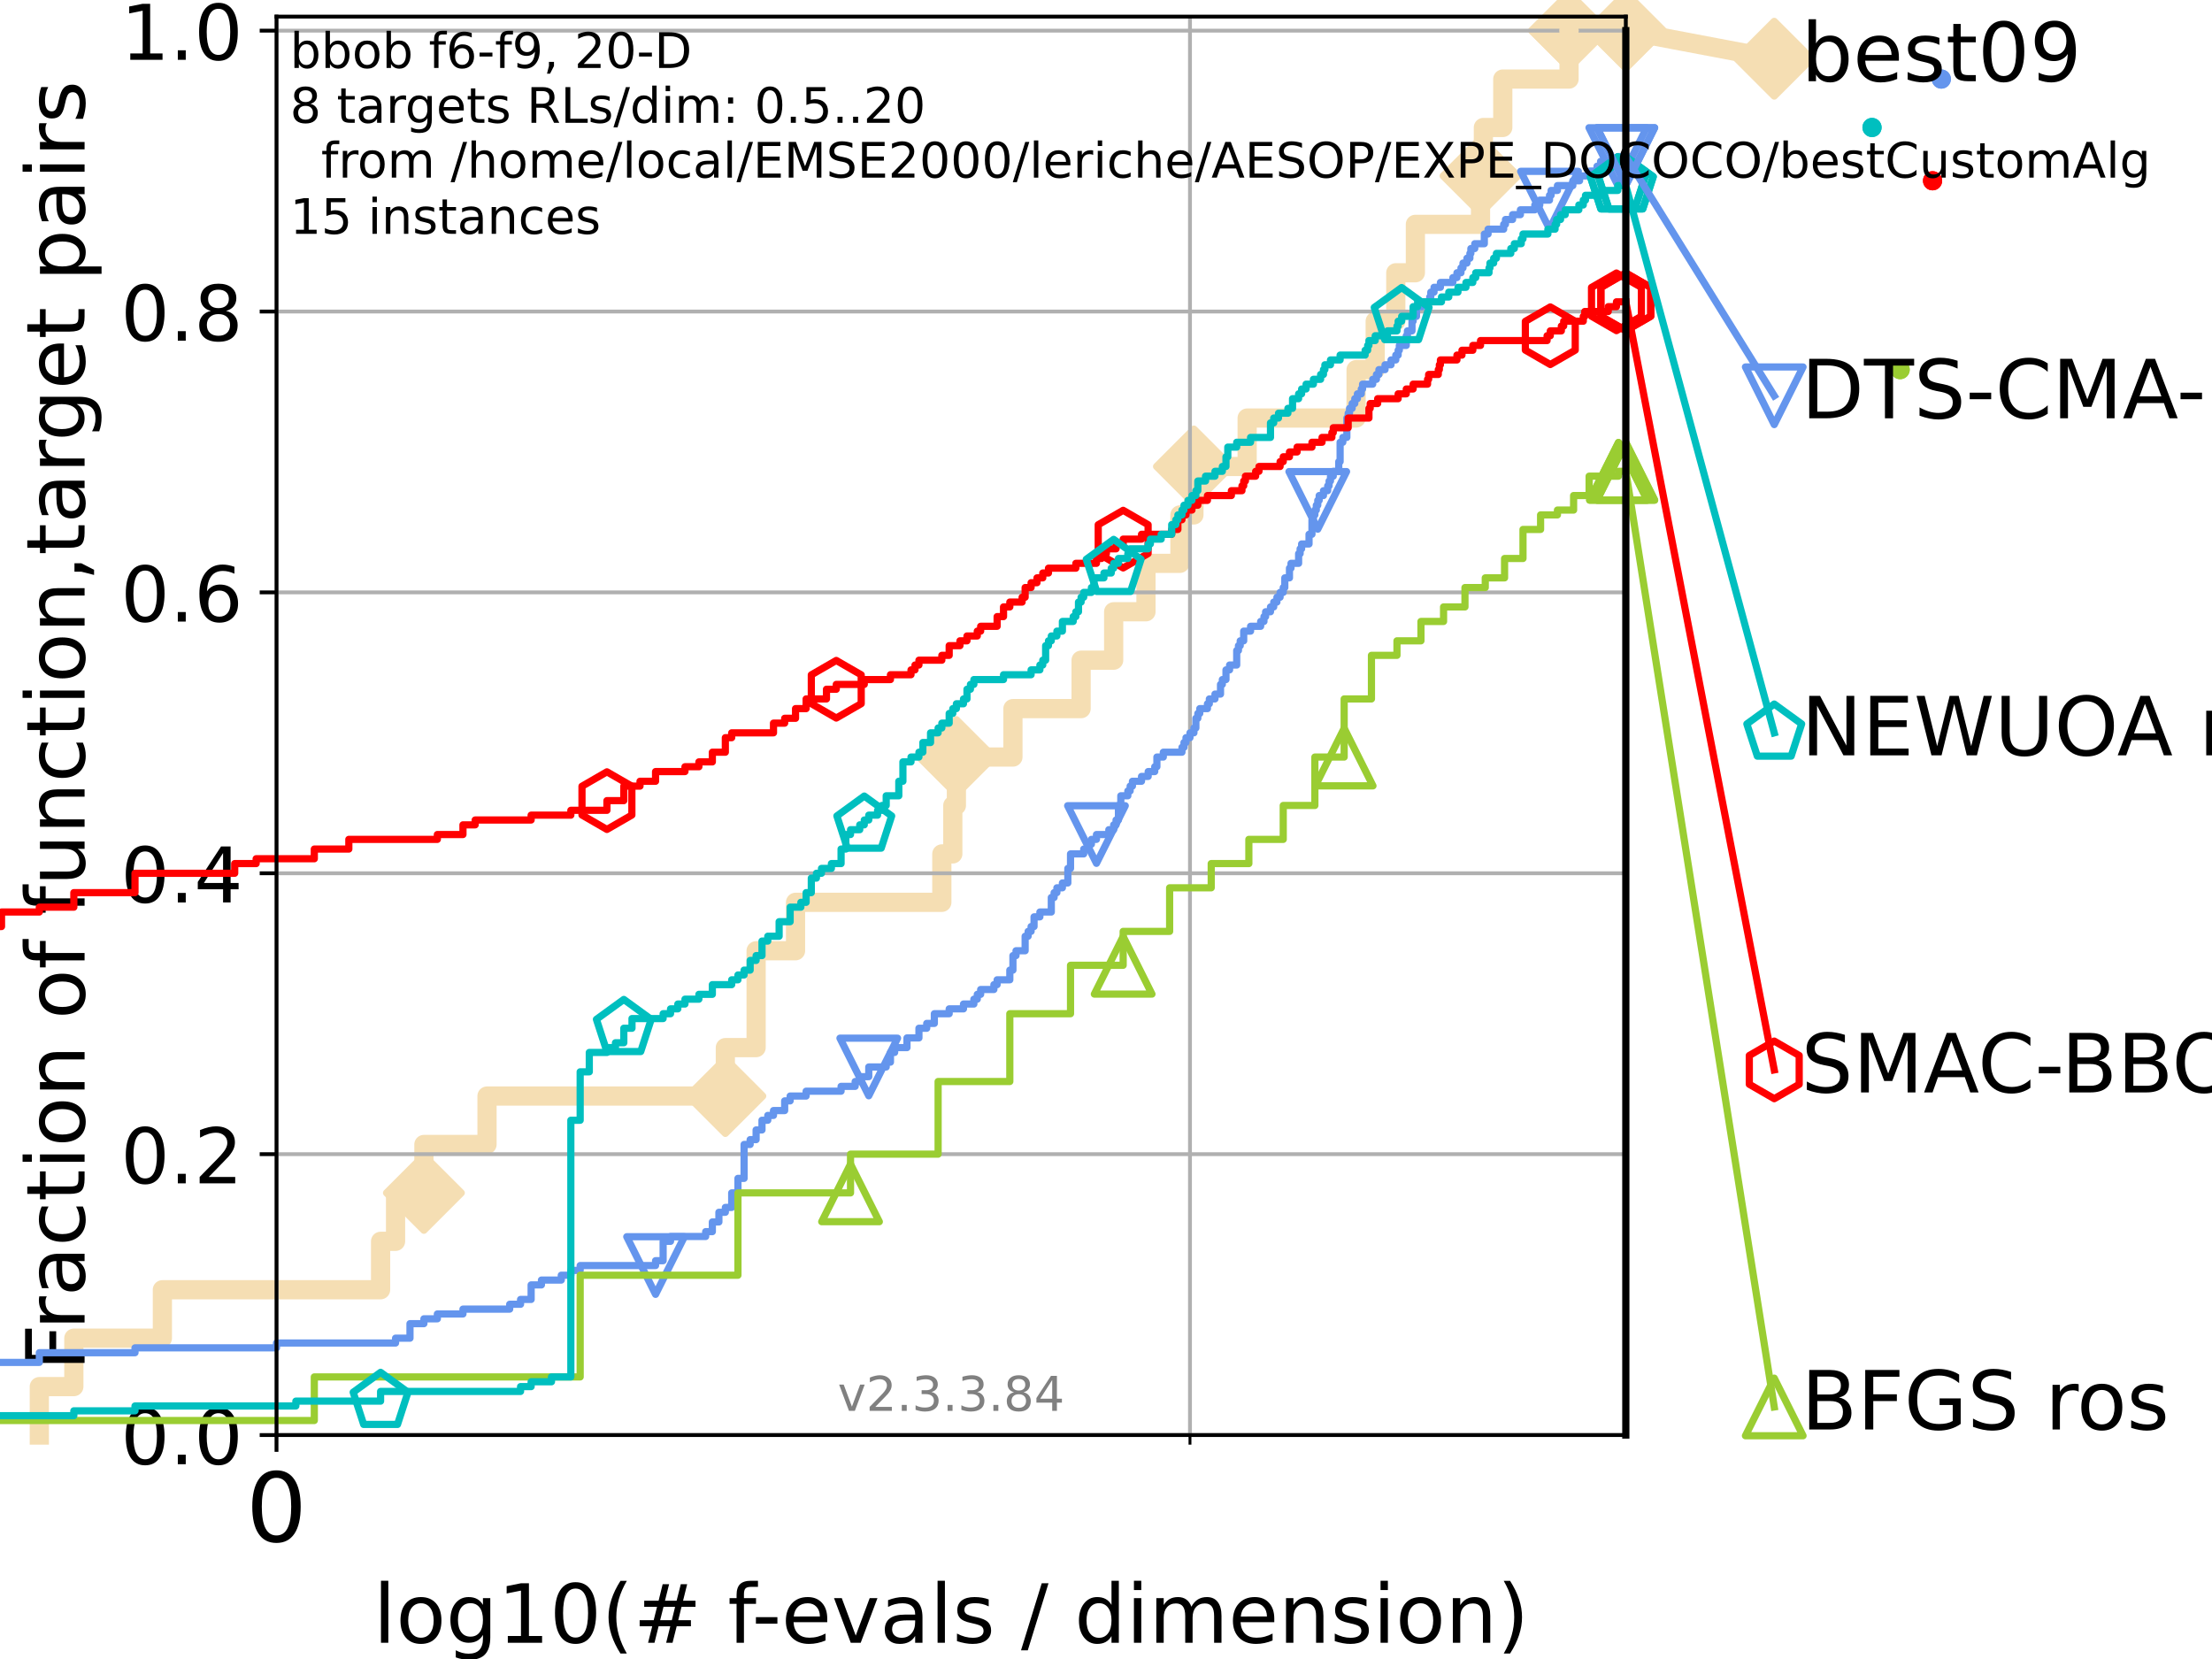 <?xml version="1.0" encoding="utf-8" standalone="no"?>
<!DOCTYPE svg PUBLIC "-//W3C//DTD SVG 1.1//EN"
  "http://www.w3.org/Graphics/SVG/1.1/DTD/svg11.dtd">
<!-- Created with matplotlib (https://matplotlib.org/) -->
<svg height="345.6pt" version="1.1" viewBox="0 0 460.8 345.6" width="460.8pt" xmlns="http://www.w3.org/2000/svg" xmlns:xlink="http://www.w3.org/1999/xlink">
 <defs>
  <style type="text/css">*{stroke-linecap:butt;stroke-linejoin:round;}</style>
 </defs>
 <g id="figure_1">
  <g id="patch_1">
   <path d="M 0 345.6 
L 460.8 345.6 
L 460.8 0 
L 0 0 
z
" style="fill:#ffffff;"/>
  </g>
  <g id="axes_1">
   <g id="patch_2">
    <path d="M 57.6 298.944 
L 338.688 298.944 
L 338.688 3.456 
L 57.6 3.456 
z
" style="fill:#ffffff;"/>
   </g>
   <g id="line2d_1">
    <path d="M 8.192 298.944 
L 8.192 288.856 
L 15.383 288.856 
L 15.383 278.767 
L 33.825 278.767 
L 33.825 268.679 
L 79.283 268.679 
L 79.283 258.591 
L 82.402 258.591 
L 82.402 248.502 
L 88.307 248.502 
L 88.307 238.414 
L 101.453 238.414 
L 101.453 228.325 
L 151.103 228.325 
L 151.103 218.237 
L 157.513 218.237 
L 157.513 198.06 
L 165.726 198.06 
L 165.726 187.972 
L 196.202 187.972 
L 196.202 177.884 
L 198.487 177.884 
L 198.487 167.795 
L 199.235 167.795 
L 199.235 157.707 
L 211.012 157.707 
L 211.012 147.619 
L 225.214 147.619 
L 225.214 137.53 
L 231.996 137.53 
L 231.996 127.442 
L 238.727 127.442 
L 238.727 117.354 
L 245.802 117.354 
L 245.802 107.265 
L 248.717 107.265 
L 248.717 97.177 
L 259.803 97.177 
L 259.803 87.088 
L 282.498 87.088 
L 282.498 77 
L 286.479 77 
L 286.479 66.912 
L 290.77 66.912 
L 290.77 56.823 
L 294.849 56.823 
L 294.849 46.735 
L 308.42 46.735 
L 308.42 36.647 
L 309.014 36.647 
L 309.014 26.558 
L 313.056 26.558 
L 313.056 16.47 
L 326.862 16.47 
L 326.862 6.382 
L 338.688 6.382 
" style="fill:none;stroke:#f5deb3;stroke-linecap:square;stroke-width:4;"/>
   </g>
   <g id="line2d_2">
    <defs>
     <path d="M -0 7.778 
L 7.778 0 
L 0 -7.778 
L -7.778 -0 
z
" id="m05cebb9ae3" style="stroke:#f5deb3;stroke-linejoin:miter;stroke-width:1.5;"/>
    </defs>
    <g>
     <use style="fill:#f5deb3;stroke:#f5deb3;stroke-linejoin:miter;stroke-width:1.5;" x="88.307" xlink:href="#m05cebb9ae3" y="248.502"/>
     <use style="fill:#f5deb3;stroke:#f5deb3;stroke-linejoin:miter;stroke-width:1.5;" x="151.103" xlink:href="#m05cebb9ae3" y="228.325"/>
     <use style="fill:#f5deb3;stroke:#f5deb3;stroke-linejoin:miter;stroke-width:1.5;" x="199.235" xlink:href="#m05cebb9ae3" y="157.707"/>
     <use style="fill:#f5deb3;stroke:#f5deb3;stroke-linejoin:miter;stroke-width:1.5;" x="248.717" xlink:href="#m05cebb9ae3" y="97.177"/>
     <use style="fill:#f5deb3;stroke:#f5deb3;stroke-linejoin:miter;stroke-width:1.5;" x="308.42" xlink:href="#m05cebb9ae3" y="36.647"/>
     <use style="fill:#f5deb3;stroke:#f5deb3;stroke-linejoin:miter;stroke-width:1.5;" x="326.862" xlink:href="#m05cebb9ae3" y="6.382"/>
     <use style="fill:#f5deb3;stroke:#f5deb3;stroke-linejoin:miter;stroke-width:1.5;" x="326.862" xlink:href="#m05cebb9ae3" y="6.382"/>
     <use style="fill:#f5deb3;stroke:#f5deb3;stroke-linejoin:miter;stroke-width:1.5;" x="338.688" xlink:href="#m05cebb9ae3" y="6.382"/>
    </g>
   </g>
   <g id="line2d_3">
    <path style="fill:none;stroke:#f5deb3;stroke-linecap:square;stroke-width:4;"/>
    <g/>
   </g>
   <g id="line2d_4">
    <path d="M 338.688 6.382 
L 369.608 12.233 
" style="fill:none;stroke:#f5deb3;stroke-linecap:square;stroke-width:4;"/>
    <g>
     <use style="fill:#f5deb3;stroke:#f5deb3;stroke-linejoin:miter;stroke-width:1.5;" x="338.688" xlink:href="#m05cebb9ae3" y="6.382"/>
     <use style="fill:#f5deb3;stroke:#f5deb3;stroke-linejoin:miter;stroke-width:1.5;" x="369.608" xlink:href="#m05cebb9ae3" y="12.233"/>
    </g>
   </g>
   <g id="matplotlib.axis_1">
    <g id="xtick_1">
     <g id="line2d_5">
      <path clip-path="url(#p6a852fcfdb)" d="M 57.6 298.944 
L 57.6 3.456 
" style="fill:none;stroke:#b0b0b0;stroke-linecap:square;stroke-width:0.8;"/>
     </g>
     <g id="line2d_6">
      <defs>
       <path d="M 0 0 
L 0 3.5 
" id="mdd354e94ab" style="stroke:#000000;stroke-width:0.8;"/>
      </defs>
      <g>
       <use style="stroke:#000000;stroke-width:0.8;" x="57.6" xlink:href="#mdd354e94ab" y="298.944"/>
      </g>
     </g>
     <g id="text_1">
      <!-- 0 -->
      <g transform="translate(51.237 321.141)scale(0.2 -0.2)">
       <defs>
        <path d="M 31.781 66.406 
Q 24.172 66.406 20.328 58.906 
Q 16.5 51.422 16.5 36.375 
Q 16.5 21.391 20.328 13.891 
Q 24.172 6.391 31.781 6.391 
Q 39.453 6.391 43.281 13.891 
Q 47.125 21.391 47.125 36.375 
Q 47.125 51.422 43.281 58.906 
Q 39.453 66.406 31.781 66.406 
z
M 31.781 74.219 
Q 44.047 74.219 50.516 64.516 
Q 56.984 54.828 56.984 36.375 
Q 56.984 17.969 50.516 8.266 
Q 44.047 -1.422 31.781 -1.422 
Q 19.531 -1.422 13.062 8.266 
Q 6.594 17.969 6.594 36.375 
Q 6.594 54.828 13.062 64.516 
Q 19.531 74.219 31.781 74.219 
z
" id="DejaVuSans-48"/>
       </defs>
       <use xlink:href="#DejaVuSans-48"/>
      </g>
     </g>
    </g>
    <g id="xtick_2">
     <g id="line2d_7">
      <path clip-path="url(#p6a852fcfdb)" d="M 247.894 298.944 
L 247.894 3.456 
" style="fill:none;stroke:#b0b0b0;stroke-linecap:square;stroke-width:0.8;"/>
     </g>
     <g id="line2d_8">
      <defs>
       <path d="M 0 0 
L 0 2 
" id="mec124b1797" style="stroke:#000000;stroke-width:0.6;"/>
      </defs>
      <g>
       <use style="stroke:#000000;stroke-width:0.6;" x="247.894" xlink:href="#mec124b1797" y="298.944"/>
      </g>
     </g>
    </g>
    <g id="text_2">
     <!-- log10(# f-evals / dimension) -->
     <g transform="translate(77.764 342.218)scale(0.17 -0.17)">
      <defs>
       <path d="M 9.422 75.984 
L 18.406 75.984 
L 18.406 0 
L 9.422 0 
z
" id="DejaVuSans-108"/>
       <path d="M 30.609 48.391 
Q 23.391 48.391 19.188 42.75 
Q 14.984 37.109 14.984 27.297 
Q 14.984 17.484 19.156 11.844 
Q 23.344 6.203 30.609 6.203 
Q 37.797 6.203 41.984 11.859 
Q 46.188 17.531 46.188 27.297 
Q 46.188 37.016 41.984 42.703 
Q 37.797 48.391 30.609 48.391 
z
M 30.609 56 
Q 42.328 56 49.016 48.375 
Q 55.719 40.766 55.719 27.297 
Q 55.719 13.875 49.016 6.219 
Q 42.328 -1.422 30.609 -1.422 
Q 18.844 -1.422 12.172 6.219 
Q 5.516 13.875 5.516 27.297 
Q 5.516 40.766 12.172 48.375 
Q 18.844 56 30.609 56 
z
" id="DejaVuSans-111"/>
       <path d="M 45.406 27.984 
Q 45.406 37.75 41.375 43.109 
Q 37.359 48.484 30.078 48.484 
Q 22.859 48.484 18.828 43.109 
Q 14.797 37.75 14.797 27.984 
Q 14.797 18.266 18.828 12.891 
Q 22.859 7.516 30.078 7.516 
Q 37.359 7.516 41.375 12.891 
Q 45.406 18.266 45.406 27.984 
z
M 54.391 6.781 
Q 54.391 -7.172 48.188 -13.984 
Q 42 -20.797 29.203 -20.797 
Q 24.469 -20.797 20.266 -20.094 
Q 16.062 -19.391 12.109 -17.922 
L 12.109 -9.188 
Q 16.062 -11.328 19.922 -12.344 
Q 23.781 -13.375 27.781 -13.375 
Q 36.625 -13.375 41.016 -8.766 
Q 45.406 -4.156 45.406 5.172 
L 45.406 9.625 
Q 42.625 4.781 38.281 2.391 
Q 33.938 0 27.875 0 
Q 17.828 0 11.672 7.656 
Q 5.516 15.328 5.516 27.984 
Q 5.516 40.672 11.672 48.328 
Q 17.828 56 27.875 56 
Q 33.938 56 38.281 53.609 
Q 42.625 51.219 45.406 46.391 
L 45.406 54.688 
L 54.391 54.688 
z
" id="DejaVuSans-103"/>
       <path d="M 12.406 8.297 
L 28.516 8.297 
L 28.516 63.922 
L 10.984 60.406 
L 10.984 69.391 
L 28.422 72.906 
L 38.281 72.906 
L 38.281 8.297 
L 54.391 8.297 
L 54.391 0 
L 12.406 0 
z
" id="DejaVuSans-49"/>
       <path d="M 31 75.875 
Q 24.469 64.656 21.281 53.656 
Q 18.109 42.672 18.109 31.391 
Q 18.109 20.125 21.312 9.062 
Q 24.516 -2 31 -13.188 
L 23.188 -13.188 
Q 15.875 -1.703 12.234 9.375 
Q 8.594 20.453 8.594 31.391 
Q 8.594 42.281 12.203 53.312 
Q 15.828 64.359 23.188 75.875 
z
" id="DejaVuSans-40"/>
       <path d="M 51.125 44 
L 36.922 44 
L 32.812 27.688 
L 47.125 27.688 
z
M 43.797 71.781 
L 38.719 51.516 
L 52.984 51.516 
L 58.109 71.781 
L 65.922 71.781 
L 60.891 51.516 
L 76.125 51.516 
L 76.125 44 
L 58.984 44 
L 54.984 27.688 
L 70.516 27.688 
L 70.516 20.219 
L 53.078 20.219 
L 48 0 
L 40.188 0 
L 45.219 20.219 
L 30.906 20.219 
L 25.875 0 
L 18.016 0 
L 23.094 20.219 
L 7.719 20.219 
L 7.719 27.688 
L 24.906 27.688 
L 29 44 
L 13.281 44 
L 13.281 51.516 
L 30.906 51.516 
L 35.891 71.781 
z
" id="DejaVuSans-35"/>
       <path id="DejaVuSans-32"/>
       <path d="M 37.109 75.984 
L 37.109 68.5 
L 28.516 68.5 
Q 23.688 68.5 21.797 66.547 
Q 19.922 64.594 19.922 59.516 
L 19.922 54.688 
L 34.719 54.688 
L 34.719 47.703 
L 19.922 47.703 
L 19.922 0 
L 10.891 0 
L 10.891 47.703 
L 2.297 47.703 
L 2.297 54.688 
L 10.891 54.688 
L 10.891 58.5 
Q 10.891 67.625 15.141 71.797 
Q 19.391 75.984 28.609 75.984 
z
" id="DejaVuSans-102"/>
       <path d="M 4.891 31.391 
L 31.203 31.391 
L 31.203 23.391 
L 4.891 23.391 
z
" id="DejaVuSans-45"/>
       <path d="M 56.203 29.594 
L 56.203 25.203 
L 14.891 25.203 
Q 15.484 15.922 20.484 11.062 
Q 25.484 6.203 34.422 6.203 
Q 39.594 6.203 44.453 7.469 
Q 49.312 8.734 54.109 11.281 
L 54.109 2.781 
Q 49.266 0.734 44.188 -0.344 
Q 39.109 -1.422 33.891 -1.422 
Q 20.797 -1.422 13.156 6.188 
Q 5.516 13.812 5.516 26.812 
Q 5.516 40.234 12.766 48.109 
Q 20.016 56 32.328 56 
Q 43.359 56 49.781 48.891 
Q 56.203 41.797 56.203 29.594 
z
M 47.219 32.234 
Q 47.125 39.594 43.094 43.984 
Q 39.062 48.391 32.422 48.391 
Q 24.906 48.391 20.391 44.141 
Q 15.875 39.891 15.188 32.172 
z
" id="DejaVuSans-101"/>
       <path d="M 2.984 54.688 
L 12.5 54.688 
L 29.594 8.797 
L 46.688 54.688 
L 56.203 54.688 
L 35.688 0 
L 23.484 0 
z
" id="DejaVuSans-118"/>
       <path d="M 34.281 27.484 
Q 23.391 27.484 19.188 25 
Q 14.984 22.516 14.984 16.5 
Q 14.984 11.719 18.141 8.906 
Q 21.297 6.109 26.703 6.109 
Q 34.188 6.109 38.703 11.406 
Q 43.219 16.703 43.219 25.484 
L 43.219 27.484 
z
M 52.203 31.203 
L 52.203 0 
L 43.219 0 
L 43.219 8.297 
Q 40.141 3.328 35.547 0.953 
Q 30.953 -1.422 24.312 -1.422 
Q 15.922 -1.422 10.953 3.297 
Q 6 8.016 6 15.922 
Q 6 25.141 12.172 29.828 
Q 18.359 34.516 30.609 34.516 
L 43.219 34.516 
L 43.219 35.406 
Q 43.219 41.609 39.141 45 
Q 35.062 48.391 27.688 48.391 
Q 23 48.391 18.547 47.266 
Q 14.109 46.141 10.016 43.891 
L 10.016 52.203 
Q 14.938 54.109 19.578 55.047 
Q 24.219 56 28.609 56 
Q 40.484 56 46.344 49.844 
Q 52.203 43.703 52.203 31.203 
z
" id="DejaVuSans-97"/>
       <path d="M 44.281 53.078 
L 44.281 44.578 
Q 40.484 46.531 36.375 47.5 
Q 32.281 48.484 27.875 48.484 
Q 21.188 48.484 17.844 46.438 
Q 14.5 44.391 14.5 40.281 
Q 14.5 37.156 16.891 35.375 
Q 19.281 33.594 26.516 31.984 
L 29.594 31.297 
Q 39.156 29.25 43.188 25.516 
Q 47.219 21.781 47.219 15.094 
Q 47.219 7.469 41.188 3.016 
Q 35.156 -1.422 24.609 -1.422 
Q 20.219 -1.422 15.453 -0.562 
Q 10.688 0.297 5.422 2 
L 5.422 11.281 
Q 10.406 8.688 15.234 7.391 
Q 20.062 6.109 24.812 6.109 
Q 31.156 6.109 34.562 8.281 
Q 37.984 10.453 37.984 14.406 
Q 37.984 18.062 35.516 20.016 
Q 33.062 21.969 24.703 23.781 
L 21.578 24.516 
Q 13.234 26.266 9.516 29.906 
Q 5.812 33.547 5.812 39.891 
Q 5.812 47.609 11.281 51.797 
Q 16.75 56 26.812 56 
Q 31.781 56 36.172 55.266 
Q 40.578 54.547 44.281 53.078 
z
" id="DejaVuSans-115"/>
       <path d="M 25.391 72.906 
L 33.688 72.906 
L 8.297 -9.281 
L 0 -9.281 
z
" id="DejaVuSans-47"/>
       <path d="M 45.406 46.391 
L 45.406 75.984 
L 54.391 75.984 
L 54.391 0 
L 45.406 0 
L 45.406 8.203 
Q 42.578 3.328 38.25 0.953 
Q 33.938 -1.422 27.875 -1.422 
Q 17.969 -1.422 11.734 6.484 
Q 5.516 14.406 5.516 27.297 
Q 5.516 40.188 11.734 48.094 
Q 17.969 56 27.875 56 
Q 33.938 56 38.25 53.625 
Q 42.578 51.266 45.406 46.391 
z
M 14.797 27.297 
Q 14.797 17.391 18.875 11.75 
Q 22.953 6.109 30.078 6.109 
Q 37.203 6.109 41.297 11.75 
Q 45.406 17.391 45.406 27.297 
Q 45.406 37.203 41.297 42.844 
Q 37.203 48.484 30.078 48.484 
Q 22.953 48.484 18.875 42.844 
Q 14.797 37.203 14.797 27.297 
z
" id="DejaVuSans-100"/>
       <path d="M 9.422 54.688 
L 18.406 54.688 
L 18.406 0 
L 9.422 0 
z
M 9.422 75.984 
L 18.406 75.984 
L 18.406 64.594 
L 9.422 64.594 
z
" id="DejaVuSans-105"/>
       <path d="M 52 44.188 
Q 55.375 50.25 60.062 53.125 
Q 64.75 56 71.094 56 
Q 79.641 56 84.281 50.016 
Q 88.922 44.047 88.922 33.016 
L 88.922 0 
L 79.891 0 
L 79.891 32.719 
Q 79.891 40.578 77.094 44.375 
Q 74.312 48.188 68.609 48.188 
Q 61.625 48.188 57.562 43.547 
Q 53.516 38.922 53.516 30.906 
L 53.516 0 
L 44.484 0 
L 44.484 32.719 
Q 44.484 40.625 41.703 44.406 
Q 38.922 48.188 33.109 48.188 
Q 26.219 48.188 22.156 43.531 
Q 18.109 38.875 18.109 30.906 
L 18.109 0 
L 9.078 0 
L 9.078 54.688 
L 18.109 54.688 
L 18.109 46.188 
Q 21.188 51.219 25.484 53.609 
Q 29.781 56 35.688 56 
Q 41.656 56 45.828 52.969 
Q 50 49.953 52 44.188 
z
" id="DejaVuSans-109"/>
       <path d="M 54.891 33.016 
L 54.891 0 
L 45.906 0 
L 45.906 32.719 
Q 45.906 40.484 42.875 44.328 
Q 39.844 48.188 33.797 48.188 
Q 26.516 48.188 22.312 43.547 
Q 18.109 38.922 18.109 30.906 
L 18.109 0 
L 9.078 0 
L 9.078 54.688 
L 18.109 54.688 
L 18.109 46.188 
Q 21.344 51.125 25.703 53.562 
Q 30.078 56 35.797 56 
Q 45.219 56 50.047 50.172 
Q 54.891 44.344 54.891 33.016 
z
" id="DejaVuSans-110"/>
       <path d="M 8.016 75.875 
L 15.828 75.875 
Q 23.141 64.359 26.781 53.312 
Q 30.422 42.281 30.422 31.391 
Q 30.422 20.453 26.781 9.375 
Q 23.141 -1.703 15.828 -13.188 
L 8.016 -13.188 
Q 14.5 -2 17.703 9.062 
Q 20.906 20.125 20.906 31.391 
Q 20.906 42.672 17.703 53.656 
Q 14.5 64.656 8.016 75.875 
z
" id="DejaVuSans-41"/>
      </defs>
      <use xlink:href="#DejaVuSans-108"/>
      <use x="27.783" xlink:href="#DejaVuSans-111"/>
      <use x="88.965" xlink:href="#DejaVuSans-103"/>
      <use x="152.441" xlink:href="#DejaVuSans-49"/>
      <use x="216.064" xlink:href="#DejaVuSans-48"/>
      <use x="279.688" xlink:href="#DejaVuSans-40"/>
      <use x="318.701" xlink:href="#DejaVuSans-35"/>
      <use x="402.49" xlink:href="#DejaVuSans-32"/>
      <use x="434.277" xlink:href="#DejaVuSans-102"/>
      <use x="463.982" xlink:href="#DejaVuSans-45"/>
      <use x="500.066" xlink:href="#DejaVuSans-101"/>
      <use x="561.59" xlink:href="#DejaVuSans-118"/>
      <use x="620.77" xlink:href="#DejaVuSans-97"/>
      <use x="682.049" xlink:href="#DejaVuSans-108"/>
      <use x="709.832" xlink:href="#DejaVuSans-115"/>
      <use x="761.932" xlink:href="#DejaVuSans-32"/>
      <use x="793.719" xlink:href="#DejaVuSans-47"/>
      <use x="827.41" xlink:href="#DejaVuSans-32"/>
      <use x="859.197" xlink:href="#DejaVuSans-100"/>
      <use x="922.674" xlink:href="#DejaVuSans-105"/>
      <use x="950.457" xlink:href="#DejaVuSans-109"/>
      <use x="1047.869" xlink:href="#DejaVuSans-101"/>
      <use x="1109.393" xlink:href="#DejaVuSans-110"/>
      <use x="1172.771" xlink:href="#DejaVuSans-115"/>
      <use x="1224.871" xlink:href="#DejaVuSans-105"/>
      <use x="1252.654" xlink:href="#DejaVuSans-111"/>
      <use x="1313.836" xlink:href="#DejaVuSans-110"/>
      <use x="1377.215" xlink:href="#DejaVuSans-41"/>
     </g>
    </g>
   </g>
   <g id="matplotlib.axis_2">
    <g id="ytick_1">
     <g id="line2d_9">
      <path clip-path="url(#p6a852fcfdb)" d="M 57.6 298.944 
L 338.688 298.944 
" style="fill:none;stroke:#b0b0b0;stroke-linecap:square;stroke-width:0.8;"/>
     </g>
     <g id="line2d_10">
      <defs>
       <path d="M 0 0 
L -3.5 0 
" id="m516e5a21e8" style="stroke:#000000;stroke-width:0.8;"/>
      </defs>
      <g>
       <use style="stroke:#000000;stroke-width:0.8;" x="57.6" xlink:href="#m516e5a21e8" y="298.944"/>
      </g>
     </g>
     <g id="text_3">
      <!-- 0.0 -->
      <g transform="translate(25.155 305.023)scale(0.16 -0.16)">
       <defs>
        <path d="M 10.688 12.406 
L 21 12.406 
L 21 0 
L 10.688 0 
z
" id="DejaVuSans-46"/>
       </defs>
       <use xlink:href="#DejaVuSans-48"/>
       <use x="63.623" xlink:href="#DejaVuSans-46"/>
       <use x="95.41" xlink:href="#DejaVuSans-48"/>
      </g>
     </g>
    </g>
    <g id="ytick_2">
     <g id="line2d_11">
      <path clip-path="url(#p6a852fcfdb)" d="M 57.6 240.432 
L 338.688 240.432 
" style="fill:none;stroke:#b0b0b0;stroke-linecap:square;stroke-width:0.8;"/>
     </g>
     <g id="line2d_12">
      <g>
       <use style="stroke:#000000;stroke-width:0.8;" x="57.6" xlink:href="#m516e5a21e8" y="240.432"/>
      </g>
     </g>
     <g id="text_4">
      <!-- 0.2 -->
      <g transform="translate(25.155 246.51)scale(0.16 -0.16)">
       <defs>
        <path d="M 19.188 8.297 
L 53.609 8.297 
L 53.609 0 
L 7.328 0 
L 7.328 8.297 
Q 12.938 14.109 22.625 23.891 
Q 32.328 33.688 34.812 36.531 
Q 39.547 41.844 41.422 45.531 
Q 43.312 49.219 43.312 52.781 
Q 43.312 58.594 39.234 62.25 
Q 35.156 65.922 28.609 65.922 
Q 23.969 65.922 18.812 64.312 
Q 13.672 62.703 7.812 59.422 
L 7.812 69.391 
Q 13.766 71.781 18.938 73 
Q 24.125 74.219 28.422 74.219 
Q 39.75 74.219 46.484 68.547 
Q 53.219 62.891 53.219 53.422 
Q 53.219 48.922 51.531 44.891 
Q 49.859 40.875 45.406 35.406 
Q 44.188 33.984 37.641 27.219 
Q 31.109 20.453 19.188 8.297 
z
" id="DejaVuSans-50"/>
       </defs>
       <use xlink:href="#DejaVuSans-48"/>
       <use x="63.623" xlink:href="#DejaVuSans-46"/>
       <use x="95.41" xlink:href="#DejaVuSans-50"/>
      </g>
     </g>
    </g>
    <g id="ytick_3">
     <g id="line2d_13">
      <path clip-path="url(#p6a852fcfdb)" d="M 57.6 181.919 
L 338.688 181.919 
" style="fill:none;stroke:#b0b0b0;stroke-linecap:square;stroke-width:0.8;"/>
     </g>
     <g id="line2d_14">
      <g>
       <use style="stroke:#000000;stroke-width:0.8;" x="57.6" xlink:href="#m516e5a21e8" y="181.919"/>
      </g>
     </g>
     <g id="text_5">
      <!-- 0.4 -->
      <g transform="translate(25.155 187.998)scale(0.16 -0.16)">
       <defs>
        <path d="M 37.797 64.312 
L 12.891 25.391 
L 37.797 25.391 
z
M 35.203 72.906 
L 47.609 72.906 
L 47.609 25.391 
L 58.016 25.391 
L 58.016 17.188 
L 47.609 17.188 
L 47.609 0 
L 37.797 0 
L 37.797 17.188 
L 4.891 17.188 
L 4.891 26.703 
z
" id="DejaVuSans-52"/>
       </defs>
       <use xlink:href="#DejaVuSans-48"/>
       <use x="63.623" xlink:href="#DejaVuSans-46"/>
       <use x="95.41" xlink:href="#DejaVuSans-52"/>
      </g>
     </g>
    </g>
    <g id="ytick_4">
     <g id="line2d_15">
      <path clip-path="url(#p6a852fcfdb)" d="M 57.6 123.407 
L 338.688 123.407 
" style="fill:none;stroke:#b0b0b0;stroke-linecap:square;stroke-width:0.8;"/>
     </g>
     <g id="line2d_16">
      <g>
       <use style="stroke:#000000;stroke-width:0.8;" x="57.6" xlink:href="#m516e5a21e8" y="123.407"/>
      </g>
     </g>
     <g id="text_6">
      <!-- 0.6 -->
      <g transform="translate(25.155 129.485)scale(0.16 -0.16)">
       <defs>
        <path d="M 33.016 40.375 
Q 26.375 40.375 22.484 35.828 
Q 18.609 31.297 18.609 23.391 
Q 18.609 15.531 22.484 10.953 
Q 26.375 6.391 33.016 6.391 
Q 39.656 6.391 43.531 10.953 
Q 47.406 15.531 47.406 23.391 
Q 47.406 31.297 43.531 35.828 
Q 39.656 40.375 33.016 40.375 
z
M 52.594 71.297 
L 52.594 62.312 
Q 48.875 64.062 45.094 64.984 
Q 41.312 65.922 37.594 65.922 
Q 27.828 65.922 22.672 59.328 
Q 17.531 52.734 16.797 39.406 
Q 19.672 43.656 24.016 45.922 
Q 28.375 48.188 33.594 48.188 
Q 44.578 48.188 50.953 41.516 
Q 57.328 34.859 57.328 23.391 
Q 57.328 12.156 50.688 5.359 
Q 44.047 -1.422 33.016 -1.422 
Q 20.359 -1.422 13.672 8.266 
Q 6.984 17.969 6.984 36.375 
Q 6.984 53.656 15.188 63.938 
Q 23.391 74.219 37.203 74.219 
Q 40.922 74.219 44.703 73.484 
Q 48.484 72.75 52.594 71.297 
z
" id="DejaVuSans-54"/>
       </defs>
       <use xlink:href="#DejaVuSans-48"/>
       <use x="63.623" xlink:href="#DejaVuSans-46"/>
       <use x="95.41" xlink:href="#DejaVuSans-54"/>
      </g>
     </g>
    </g>
    <g id="ytick_5">
     <g id="line2d_17">
      <path clip-path="url(#p6a852fcfdb)" d="M 57.6 64.894 
L 338.688 64.894 
" style="fill:none;stroke:#b0b0b0;stroke-linecap:square;stroke-width:0.8;"/>
     </g>
     <g id="line2d_18">
      <g>
       <use style="stroke:#000000;stroke-width:0.8;" x="57.6" xlink:href="#m516e5a21e8" y="64.894"/>
      </g>
     </g>
     <g id="text_7">
      <!-- 0.8 -->
      <g transform="translate(25.155 70.973)scale(0.16 -0.16)">
       <defs>
        <path d="M 31.781 34.625 
Q 24.75 34.625 20.719 30.859 
Q 16.703 27.094 16.703 20.516 
Q 16.703 13.922 20.719 10.156 
Q 24.75 6.391 31.781 6.391 
Q 38.812 6.391 42.859 10.172 
Q 46.922 13.969 46.922 20.516 
Q 46.922 27.094 42.891 30.859 
Q 38.875 34.625 31.781 34.625 
z
M 21.922 38.812 
Q 15.578 40.375 12.031 44.719 
Q 8.5 49.078 8.5 55.328 
Q 8.5 64.062 14.719 69.141 
Q 20.953 74.219 31.781 74.219 
Q 42.672 74.219 48.875 69.141 
Q 55.078 64.062 55.078 55.328 
Q 55.078 49.078 51.531 44.719 
Q 48 40.375 41.703 38.812 
Q 48.828 37.156 52.797 32.312 
Q 56.781 27.484 56.781 20.516 
Q 56.781 9.906 50.312 4.234 
Q 43.844 -1.422 31.781 -1.422 
Q 19.734 -1.422 13.25 4.234 
Q 6.781 9.906 6.781 20.516 
Q 6.781 27.484 10.781 32.312 
Q 14.797 37.156 21.922 38.812 
z
M 18.312 54.391 
Q 18.312 48.734 21.844 45.562 
Q 25.391 42.391 31.781 42.391 
Q 38.141 42.391 41.719 45.562 
Q 45.312 48.734 45.312 54.391 
Q 45.312 60.062 41.719 63.234 
Q 38.141 66.406 31.781 66.406 
Q 25.391 66.406 21.844 63.234 
Q 18.312 60.062 18.312 54.391 
z
" id="DejaVuSans-56"/>
       </defs>
       <use xlink:href="#DejaVuSans-48"/>
       <use x="63.623" xlink:href="#DejaVuSans-46"/>
       <use x="95.41" xlink:href="#DejaVuSans-56"/>
      </g>
     </g>
    </g>
    <g id="ytick_6">
     <g id="line2d_19">
      <path clip-path="url(#p6a852fcfdb)" d="M 57.6 6.382 
L 338.688 6.382 
" style="fill:none;stroke:#b0b0b0;stroke-linecap:square;stroke-width:0.8;"/>
     </g>
     <g id="line2d_20">
      <g>
       <use style="stroke:#000000;stroke-width:0.8;" x="57.6" xlink:href="#m516e5a21e8" y="6.382"/>
      </g>
     </g>
     <g id="text_8">
      <!-- 1.0 -->
      <g transform="translate(25.155 12.46)scale(0.16 -0.16)">
       <use xlink:href="#DejaVuSans-49"/>
       <use x="63.623" xlink:href="#DejaVuSans-46"/>
       <use x="95.41" xlink:href="#DejaVuSans-48"/>
      </g>
     </g>
    </g>
    <g id="text_9">
     <!-- Fraction of function,target pairs -->
     <g transform="translate(17.62 285.585)rotate(-90)scale(0.17 -0.17)">
      <defs>
       <path d="M 9.812 72.906 
L 51.703 72.906 
L 51.703 64.594 
L 19.672 64.594 
L 19.672 43.109 
L 48.578 43.109 
L 48.578 34.812 
L 19.672 34.812 
L 19.672 0 
L 9.812 0 
z
" id="DejaVuSans-70"/>
       <path d="M 41.109 46.297 
Q 39.594 47.172 37.812 47.578 
Q 36.031 48 33.891 48 
Q 26.266 48 22.188 43.047 
Q 18.109 38.094 18.109 28.812 
L 18.109 0 
L 9.078 0 
L 9.078 54.688 
L 18.109 54.688 
L 18.109 46.188 
Q 20.953 51.172 25.484 53.578 
Q 30.031 56 36.531 56 
Q 37.453 56 38.578 55.875 
Q 39.703 55.766 41.062 55.516 
z
" id="DejaVuSans-114"/>
       <path d="M 48.781 52.594 
L 48.781 44.188 
Q 44.969 46.297 41.141 47.344 
Q 37.312 48.391 33.406 48.391 
Q 24.656 48.391 19.812 42.844 
Q 14.984 37.312 14.984 27.297 
Q 14.984 17.281 19.812 11.734 
Q 24.656 6.203 33.406 6.203 
Q 37.312 6.203 41.141 7.25 
Q 44.969 8.297 48.781 10.406 
L 48.781 2.094 
Q 45.016 0.344 40.984 -0.531 
Q 36.969 -1.422 32.422 -1.422 
Q 20.062 -1.422 12.781 6.344 
Q 5.516 14.109 5.516 27.297 
Q 5.516 40.672 12.859 48.328 
Q 20.219 56 33.016 56 
Q 37.156 56 41.109 55.141 
Q 45.062 54.297 48.781 52.594 
z
" id="DejaVuSans-99"/>
       <path d="M 18.312 70.219 
L 18.312 54.688 
L 36.812 54.688 
L 36.812 47.703 
L 18.312 47.703 
L 18.312 18.016 
Q 18.312 11.328 20.141 9.422 
Q 21.969 7.516 27.594 7.516 
L 36.812 7.516 
L 36.812 0 
L 27.594 0 
Q 17.188 0 13.234 3.875 
Q 9.281 7.766 9.281 18.016 
L 9.281 47.703 
L 2.688 47.703 
L 2.688 54.688 
L 9.281 54.688 
L 9.281 70.219 
z
" id="DejaVuSans-116"/>
       <path d="M 8.5 21.578 
L 8.5 54.688 
L 17.484 54.688 
L 17.484 21.922 
Q 17.484 14.156 20.5 10.266 
Q 23.531 6.391 29.594 6.391 
Q 36.859 6.391 41.078 11.031 
Q 45.312 15.672 45.312 23.688 
L 45.312 54.688 
L 54.297 54.688 
L 54.297 0 
L 45.312 0 
L 45.312 8.406 
Q 42.047 3.422 37.719 1 
Q 33.406 -1.422 27.688 -1.422 
Q 18.266 -1.422 13.375 4.438 
Q 8.5 10.297 8.5 21.578 
z
M 31.109 56 
z
" id="DejaVuSans-117"/>
       <path d="M 11.719 12.406 
L 22.016 12.406 
L 22.016 4 
L 14.016 -11.625 
L 7.719 -11.625 
L 11.719 4 
z
" id="DejaVuSans-44"/>
       <path d="M 18.109 8.203 
L 18.109 -20.797 
L 9.078 -20.797 
L 9.078 54.688 
L 18.109 54.688 
L 18.109 46.391 
Q 20.953 51.266 25.266 53.625 
Q 29.594 56 35.594 56 
Q 45.562 56 51.781 48.094 
Q 58.016 40.188 58.016 27.297 
Q 58.016 14.406 51.781 6.484 
Q 45.562 -1.422 35.594 -1.422 
Q 29.594 -1.422 25.266 0.953 
Q 20.953 3.328 18.109 8.203 
z
M 48.688 27.297 
Q 48.688 37.203 44.609 42.844 
Q 40.531 48.484 33.406 48.484 
Q 26.266 48.484 22.188 42.844 
Q 18.109 37.203 18.109 27.297 
Q 18.109 17.391 22.188 11.75 
Q 26.266 6.109 33.406 6.109 
Q 40.531 6.109 44.609 11.75 
Q 48.688 17.391 48.688 27.297 
z
" id="DejaVuSans-112"/>
      </defs>
      <use xlink:href="#DejaVuSans-70"/>
      <use x="50.27" xlink:href="#DejaVuSans-114"/>
      <use x="91.383" xlink:href="#DejaVuSans-97"/>
      <use x="152.662" xlink:href="#DejaVuSans-99"/>
      <use x="207.643" xlink:href="#DejaVuSans-116"/>
      <use x="246.852" xlink:href="#DejaVuSans-105"/>
      <use x="274.635" xlink:href="#DejaVuSans-111"/>
      <use x="335.816" xlink:href="#DejaVuSans-110"/>
      <use x="399.195" xlink:href="#DejaVuSans-32"/>
      <use x="430.982" xlink:href="#DejaVuSans-111"/>
      <use x="492.164" xlink:href="#DejaVuSans-102"/>
      <use x="527.369" xlink:href="#DejaVuSans-32"/>
      <use x="559.156" xlink:href="#DejaVuSans-102"/>
      <use x="594.361" xlink:href="#DejaVuSans-117"/>
      <use x="657.74" xlink:href="#DejaVuSans-110"/>
      <use x="721.119" xlink:href="#DejaVuSans-99"/>
      <use x="776.1" xlink:href="#DejaVuSans-116"/>
      <use x="815.309" xlink:href="#DejaVuSans-105"/>
      <use x="843.092" xlink:href="#DejaVuSans-111"/>
      <use x="904.273" xlink:href="#DejaVuSans-110"/>
      <use x="967.652" xlink:href="#DejaVuSans-44"/>
      <use x="999.439" xlink:href="#DejaVuSans-116"/>
      <use x="1038.648" xlink:href="#DejaVuSans-97"/>
      <use x="1099.928" xlink:href="#DejaVuSans-114"/>
      <use x="1139.291" xlink:href="#DejaVuSans-103"/>
      <use x="1202.768" xlink:href="#DejaVuSans-101"/>
      <use x="1264.291" xlink:href="#DejaVuSans-116"/>
      <use x="1303.5" xlink:href="#DejaVuSans-32"/>
      <use x="1335.287" xlink:href="#DejaVuSans-112"/>
      <use x="1398.764" xlink:href="#DejaVuSans-97"/>
      <use x="1460.043" xlink:href="#DejaVuSans-105"/>
      <use x="1487.826" xlink:href="#DejaVuSans-114"/>
      <use x="1528.939" xlink:href="#DejaVuSans-115"/>
     </g>
    </g>
   </g>
   <g id="line2d_21">
    <defs>
     <path d="M 0 1.5 
C 0.398 1.5 0.779 1.342 1.061 1.061 
C 1.342 0.779 1.5 0.398 1.5 0 
C 1.5 -0.398 1.342 -0.779 1.061 -1.061 
C 0.779 -1.342 0.398 -1.5 0 -1.5 
C -0.398 -1.5 -0.779 -1.342 -1.061 -1.061 
C -1.342 -0.779 -1.5 -0.398 -1.5 0 
C -1.5 0.398 -1.342 0.779 -1.061 1.061 
C -0.779 1.342 -0.398 1.5 0 1.5 
z
" id="m31fa19913f" style="stroke:#f5deb3;"/>
    </defs>
    <g>
     <use style="fill:#f5deb3;stroke:#f5deb3;" x="326.862" xlink:href="#m31fa19913f" y="6.382"/>
     <use style="fill:#f5deb3;stroke:#f5deb3;" x="326.862" xlink:href="#m31fa19913f" y="6.382"/>
    </g>
   </g>
   <g id="line2d_22">
    <defs>
     <path d="M 0 1.5 
C 0.398 1.5 0.779 1.342 1.061 1.061 
C 1.342 0.779 1.5 0.398 1.5 0 
C 1.5 -0.398 1.342 -0.779 1.061 -1.061 
C 0.779 -1.342 0.398 -1.5 0 -1.5 
C -0.398 -1.5 -0.779 -1.342 -1.061 -1.061 
C -1.342 -0.779 -1.5 -0.398 -1.5 0 
C -1.5 0.398 -1.342 0.779 -1.061 1.061 
C -0.779 1.342 -0.398 1.5 0 1.5 
z
" id="m6e21e7e5b3" style="stroke:#6495ed;"/>
    </defs>
    <g>
     <use style="fill:#6495ed;stroke:#6495ed;" x="404.411" xlink:href="#m6e21e7e5b3" y="16.47"/>
     <use style="fill:#6495ed;stroke:#6495ed;" x="404.411" xlink:href="#m6e21e7e5b3" y="16.47"/>
    </g>
   </g>
   <g id="line2d_23">
    <path d="M -1 283.811 
L 8.192 283.811 
L 8.192 281.794 
L 28.123 281.794 
L 28.123 280.785 
L 57.6 280.785 
L 57.6 279.776 
L 82.402 279.776 
L 82.402 278.767 
L 85.407 278.767 
L 85.407 275.741 
L 88.307 275.741 
L 88.307 274.732 
L 91.109 274.732 
L 91.109 273.723 
L 96.443 273.723 
L 96.443 272.714 
L 106.177 272.714 
L 106.177 271.705 
L 108.441 271.705 
L 108.441 270.697 
L 110.645 270.697 
L 110.645 267.67 
L 112.792 267.67 
L 112.792 266.661 
L 116.925 266.661 
L 116.925 265.652 
L 118.917 265.652 
L 118.917 264.644 
L 120.861 264.644 
L 120.861 263.635 
L 136.567 263.635 
L 136.567 262.626 
L 138.141 262.626 
L 138.141 258.591 
L 139.686 258.591 
L 139.686 257.582 
L 147.005 257.582 
L 147.005 256.573 
L 148.394 256.573 
L 148.394 254.555 
L 149.76 254.555 
L 149.76 252.538 
L 151.103 252.538 
L 151.103 251.529 
L 152.426 251.529 
L 152.426 248.502 
L 153.727 248.502 
L 153.727 245.476 
L 155.009 245.476 
L 155.009 238.414 
L 156.27 238.414 
L 156.27 237.405 
L 157.513 237.405 
L 157.513 235.387 
L 158.737 235.387 
L 158.737 233.37 
L 159.944 233.37 
L 159.944 232.361 
L 161.133 232.361 
L 161.133 231.352 
L 163.461 231.352 
L 163.461 229.334 
L 164.601 229.334 
L 164.601 228.325 
L 167.93 228.325 
L 167.93 227.317 
L 175.211 227.317 
L 175.211 226.308 
L 178.146 226.308 
L 178.146 225.299 
L 179.101 225.299 
L 179.101 224.29 
L 180.979 224.29 
L 180.979 222.272 
L 184.613 222.272 
L 184.613 221.264 
L 185.497 221.264 
L 185.497 219.246 
L 186.371 219.246 
L 186.371 218.237 
L 188.94 218.237 
L 188.94 216.219 
L 191.432 216.219 
L 191.432 214.202 
L 193.053 214.202 
L 193.053 213.193 
L 194.642 213.193 
L 194.642 211.175 
L 197.732 211.175 
L 197.732 210.166 
L 200.711 210.166 
L 200.711 209.158 
L 202.876 209.158 
L 202.876 208.149 
L 203.586 208.149 
L 203.586 207.14 
L 204.289 207.14 
L 204.289 206.131 
L 207.044 206.131 
L 207.044 205.122 
L 207.719 205.122 
L 207.719 204.113 
L 210.363 204.113 
L 210.363 202.096 
L 211.012 202.096 
L 211.012 199.069 
L 211.655 199.069 
L 211.655 198.06 
L 213.555 198.06 
L 213.555 195.034 
L 214.178 195.034 
L 214.178 194.025 
L 214.797 194.025 
L 214.797 193.016 
L 215.412 193.016 
L 215.412 190.999 
L 216.627 190.999 
L 216.627 189.99 
L 219.006 189.99 
L 219.006 186.963 
L 219.59 186.963 
L 219.59 185.954 
L 220.17 185.954 
L 220.17 184.946 
L 221.318 184.946 
L 221.318 183.937 
L 222.45 183.937 
L 222.45 180.91 
L 223.01 180.91 
L 223.01 177.884 
L 225.756 177.884 
L 225.756 176.875 
L 226.829 176.875 
L 226.829 175.866 
L 227.361 175.866 
L 227.361 174.857 
L 228.413 174.857 
L 228.413 173.848 
L 230.988 173.848 
L 230.988 172.84 
L 231.996 172.84 
L 231.996 171.831 
L 232.495 171.831 
L 232.495 170.822 
L 232.992 170.822 
L 232.992 167.795 
L 233.485 167.795 
L 233.485 165.778 
L 234.948 165.778 
L 234.948 164.769 
L 235.43 164.769 
L 235.43 163.76 
L 235.909 163.76 
L 235.909 162.751 
L 237.798 162.751 
L 237.798 161.742 
L 239.187 161.742 
L 239.187 160.733 
L 240.553 160.733 
L 240.553 159.725 
L 241.003 159.725 
L 241.003 157.707 
L 242.34 157.707 
L 242.34 156.698 
L 246.225 156.698 
L 246.225 155.689 
L 246.645 155.689 
L 246.645 154.68 
L 247.064 154.68 
L 247.064 153.672 
L 247.894 153.672 
L 247.894 152.663 
L 248.717 152.663 
L 248.717 151.654 
L 249.125 151.654 
L 249.125 149.636 
L 249.531 149.636 
L 249.531 148.627 
L 249.935 148.627 
L 249.935 147.619 
L 251.532 147.619 
L 251.532 146.61 
L 251.927 146.61 
L 251.927 145.601 
L 253.099 145.601 
L 253.099 144.592 
L 254.255 144.592 
L 254.255 142.574 
L 254.637 142.574 
L 254.637 141.566 
L 255.395 141.566 
L 255.395 139.548 
L 256.146 139.548 
L 256.146 138.539 
L 257.629 138.539 
L 257.629 135.513 
L 257.995 135.513 
L 257.995 134.504 
L 258.36 134.504 
L 258.36 133.495 
L 259.085 133.495 
L 259.085 131.477 
L 260.516 131.477 
L 260.516 130.468 
L 262.617 130.468 
L 262.617 129.46 
L 263.306 129.46 
L 263.306 128.451 
L 263.648 128.451 
L 263.648 127.442 
L 264.666 127.442 
L 264.666 126.433 
L 265.338 126.433 
L 265.338 125.424 
L 266.005 125.424 
L 266.005 124.415 
L 266.666 124.415 
L 266.666 123.407 
L 267.322 123.407 
L 267.322 122.398 
L 267.648 122.398 
L 267.648 120.38 
L 268.618 120.38 
L 268.618 118.362 
L 268.939 118.362 
L 268.939 117.354 
L 270.525 117.354 
L 270.525 115.336 
L 270.839 115.336 
L 270.839 114.327 
L 271.151 114.327 
L 271.151 113.318 
L 272.696 113.318 
L 272.696 111.301 
L 273.306 111.301 
L 273.306 108.274 
L 273.609 108.274 
L 273.609 107.265 
L 273.912 107.265 
L 273.912 106.256 
L 274.213 106.256 
L 274.213 105.248 
L 274.513 105.248 
L 274.513 104.239 
L 274.812 104.239 
L 274.812 103.23 
L 275.702 103.23 
L 275.702 102.221 
L 276.583 102.221 
L 276.583 101.212 
L 276.874 101.212 
L 276.874 100.203 
L 277.165 100.203 
L 277.165 99.195 
L 277.743 99.195 
L 277.743 98.186 
L 278.886 98.186 
L 278.886 96.168 
L 279.17 96.168 
L 279.17 92.133 
L 279.734 92.133 
L 279.734 91.124 
L 280.573 91.124 
L 280.573 87.088 
L 280.851 87.088 
L 280.851 86.08 
L 281.128 86.08 
L 281.128 85.071 
L 281.679 85.071 
L 281.679 84.062 
L 282.226 84.062 
L 282.226 83.053 
L 282.77 83.053 
L 282.77 82.044 
L 283.579 82.044 
L 283.579 81.035 
L 283.847 81.035 
L 283.847 80.027 
L 285.959 80.027 
L 285.959 79.018 
L 286.737 79.018 
L 286.737 78.009 
L 287.252 78.009 
L 287.252 77 
L 288.526 77 
L 288.526 75.991 
L 289.78 75.991 
L 289.78 74.982 
L 290.77 74.982 
L 290.77 73.974 
L 291.26 73.974 
L 291.26 72.965 
L 291.504 72.965 
L 291.504 71.956 
L 292.954 71.956 
L 292.954 69.938 
L 293.193 69.938 
L 293.193 68.929 
L 294.143 68.929 
L 294.143 66.912 
L 294.379 66.912 
L 294.379 65.903 
L 295.082 65.903 
L 295.082 63.885 
L 296.242 63.885 
L 296.242 62.876 
L 297.837 62.876 
L 297.837 61.868 
L 298.063 61.868 
L 298.063 60.859 
L 298.736 60.859 
L 298.736 59.85 
L 300.065 59.85 
L 300.065 58.841 
L 302.662 58.841 
L 302.662 57.832 
L 303.509 57.832 
L 303.509 56.823 
L 304.348 56.823 
L 304.348 55.815 
L 304.765 55.815 
L 304.765 54.806 
L 305.591 54.806 
L 305.591 53.797 
L 306.205 53.797 
L 306.205 52.788 
L 306.409 52.788 
L 306.409 51.779 
L 307.219 51.779 
L 307.219 50.77 
L 309.211 50.77 
L 309.211 48.753 
L 309.994 48.753 
L 309.994 47.744 
L 313.243 47.744 
L 313.243 46.735 
L 313.617 46.735 
L 313.617 45.726 
L 315.096 45.726 
L 315.096 44.717 
L 316.729 44.717 
L 316.729 43.709 
L 319.728 43.709 
L 319.728 42.7 
L 320.761 42.7 
L 320.761 41.691 
L 322.79 41.691 
L 322.79 40.682 
L 323.123 40.682 
L 323.123 39.673 
L 324.443 39.673 
L 324.443 38.664 
L 327.652 38.664 
L 327.652 37.656 
L 329.057 37.656 
L 329.057 36.647 
L 331.196 36.647 
L 331.196 35.638 
L 332.69 35.638 
L 332.69 34.629 
L 333.428 34.629 
L 333.428 33.62 
L 337.018 33.62 
L 337.018 32.611 
L 338.688 32.611 
L 338.688 32.611 
" style="fill:none;stroke:#6495ed;stroke-linecap:square;stroke-width:1.5;"/>
   </g>
   <g id="line2d_24">
    <defs>
     <path d="M -0 6 
L 6 -6 
L -6 -6 
z
" id="mb7ee2d7f67" style="stroke:#6495ed;stroke-linejoin:miter;stroke-width:1.5;"/>
    </defs>
    <g>
     <use style="fill-opacity:0;stroke:#6495ed;stroke-linejoin:miter;stroke-width:1.5;" x="136.567" xlink:href="#mb7ee2d7f67" y="263.635"/>
     <use style="fill-opacity:0;stroke:#6495ed;stroke-linejoin:miter;stroke-width:1.5;" x="180.979" xlink:href="#mb7ee2d7f67" y="222.272"/>
     <use style="fill-opacity:0;stroke:#6495ed;stroke-linejoin:miter;stroke-width:1.5;" x="228.413" xlink:href="#mb7ee2d7f67" y="173.848"/>
     <use style="fill-opacity:0;stroke:#6495ed;stroke-linejoin:miter;stroke-width:1.5;" x="274.513" xlink:href="#mb7ee2d7f67" y="104.239"/>
     <use style="fill-opacity:0;stroke:#6495ed;stroke-linejoin:miter;stroke-width:1.5;" x="322.79" xlink:href="#mb7ee2d7f67" y="41.691"/>
     <use style="fill-opacity:0;stroke:#6495ed;stroke-linejoin:miter;stroke-width:1.5;" x="337.018" xlink:href="#mb7ee2d7f67" y="32.611"/>
     <use style="fill-opacity:0;stroke:#6495ed;stroke-linejoin:miter;stroke-width:1.5;" x="338.688" xlink:href="#mb7ee2d7f67" y="32.611"/>
    </g>
   </g>
   <g id="line2d_25">
    <path style="fill:none;stroke:#6495ed;stroke-linecap:square;stroke-width:1.5;"/>
    <g/>
   </g>
   <g id="line2d_26">
    <defs>
     <path d="M 0 1.5 
C 0.398 1.5 0.779 1.342 1.061 1.061 
C 1.342 0.779 1.5 0.398 1.5 0 
C 1.5 -0.398 1.342 -0.779 1.061 -1.061 
C 0.779 -1.342 0.398 -1.5 0 -1.5 
C -0.398 -1.5 -0.779 -1.342 -1.061 -1.061 
C -1.342 -0.779 -1.5 -0.398 -1.5 0 
C -1.5 0.398 -1.342 0.779 -1.061 1.061 
C -0.779 1.342 -0.398 1.5 0 1.5 
z
" id="mbd5b5820ab" style="stroke:#ff0000;"/>
    </defs>
    <g>
     <use style="fill:#ff0000;stroke:#ff0000;" x="402.587" xlink:href="#mbd5b5820ab" y="37.656"/>
     <use style="fill:#ff0000;stroke:#ff0000;" x="402.587" xlink:href="#mbd5b5820ab" y="37.656"/>
    </g>
   </g>
   <g id="line2d_27">
    <path d="M -1 193.016 
L 0.316 193.016 
L 0.316 189.99 
L 8.192 189.99 
L 8.192 188.981 
L 15.383 188.981 
L 15.383 185.954 
L 28.123 185.954 
L 28.123 181.919 
L 48.893 181.919 
L 48.893 179.901 
L 53.361 179.901 
L 53.361 178.893 
L 65.477 178.893 
L 65.477 176.875 
L 72.668 176.875 
L 72.668 174.857 
L 91.109 174.857 
L 91.109 173.848 
L 96.443 173.848 
L 96.443 171.831 
L 98.986 171.831 
L 98.986 170.822 
L 110.645 170.822 
L 110.645 169.813 
L 118.917 169.813 
L 118.917 168.804 
L 126.435 168.804 
L 126.435 166.787 
L 129.952 166.787 
L 129.952 163.76 
L 133.326 163.76 
L 133.326 162.751 
L 136.567 162.751 
L 136.567 160.733 
L 142.692 160.733 
L 142.692 159.725 
L 145.592 159.725 
L 145.592 158.716 
L 148.394 158.716 
L 148.394 156.698 
L 151.103 156.698 
L 151.103 153.672 
L 152.426 153.672 
L 152.426 152.663 
L 161.133 152.663 
L 161.133 150.645 
L 163.461 150.645 
L 163.461 149.636 
L 165.726 149.636 
L 165.726 147.619 
L 167.93 147.619 
L 167.93 145.601 
L 172.169 145.601 
L 172.169 143.583 
L 174.209 143.583 
L 174.209 142.574 
L 180.045 142.574 
L 180.045 141.566 
L 185.497 141.566 
L 185.497 140.557 
L 189.78 140.557 
L 189.78 139.548 
L 190.61 139.548 
L 190.61 138.539 
L 191.432 138.539 
L 191.432 137.53 
L 196.202 137.53 
L 196.202 136.521 
L 197.732 136.521 
L 197.732 134.504 
L 199.976 134.504 
L 199.976 133.495 
L 201.439 133.495 
L 201.439 132.486 
L 203.586 132.486 
L 203.586 131.477 
L 204.289 131.477 
L 204.289 130.468 
L 207.719 130.468 
L 207.719 128.451 
L 209.052 128.451 
L 209.052 126.433 
L 210.363 126.433 
L 210.363 125.424 
L 212.926 125.424 
L 212.926 124.415 
L 213.555 124.415 
L 213.555 122.398 
L 214.797 122.398 
L 214.797 121.389 
L 216.022 121.389 
L 216.022 120.38 
L 217.228 120.38 
L 217.228 119.371 
L 218.417 119.371 
L 218.417 118.362 
L 224.119 118.362 
L 224.119 117.354 
L 228.413 117.354 
L 228.413 116.345 
L 229.453 116.345 
L 229.453 115.336 
L 230.48 115.336 
L 230.48 114.327 
L 232.495 114.327 
L 232.495 113.318 
L 233.976 113.318 
L 233.976 112.309 
L 237.798 112.309 
L 237.798 111.301 
L 244.089 111.301 
L 244.089 110.292 
L 245.377 110.292 
L 245.377 108.274 
L 246.225 108.274 
L 246.225 107.265 
L 247.064 107.265 
L 247.064 106.256 
L 248.307 106.256 
L 248.307 105.248 
L 249.531 105.248 
L 249.531 104.239 
L 251.532 104.239 
L 251.532 103.23 
L 256.519 103.23 
L 256.519 102.221 
L 258.723 102.221 
L 258.723 101.212 
L 259.085 101.212 
L 259.085 100.203 
L 259.445 100.203 
L 259.445 99.195 
L 261.573 99.195 
L 261.573 98.186 
L 262.271 98.186 
L 262.271 97.177 
L 266.666 97.177 
L 266.666 96.168 
L 267.322 96.168 
L 267.322 95.159 
L 268.618 95.159 
L 268.618 94.15 
L 270.211 94.15 
L 270.211 93.142 
L 273.306 93.142 
L 273.306 92.133 
L 275.406 92.133 
L 275.406 91.124 
L 277.454 91.124 
L 277.454 90.115 
L 277.743 90.115 
L 277.743 89.106 
L 280.851 89.106 
L 280.851 87.088 
L 285.173 87.088 
L 285.173 85.071 
L 285.436 85.071 
L 285.436 84.062 
L 286.995 84.062 
L 286.995 83.053 
L 291.26 83.053 
L 291.26 82.044 
L 292.954 82.044 
L 292.954 81.035 
L 294.379 81.035 
L 294.379 80.027 
L 297.385 80.027 
L 297.385 79.018 
L 297.611 79.018 
L 297.611 78.009 
L 299.624 78.009 
L 299.624 77 
L 299.845 77 
L 299.845 75.991 
L 300.065 75.991 
L 300.065 74.982 
L 303.509 74.982 
L 303.509 73.974 
L 304.557 73.974 
L 304.557 72.965 
L 306.815 72.965 
L 306.815 71.956 
L 308.42 71.956 
L 308.42 70.947 
L 322.287 70.947 
L 322.287 69.938 
L 322.956 69.938 
L 322.956 68.929 
L 325.257 68.929 
L 325.257 67.921 
L 325.742 67.921 
L 325.742 66.912 
L 329.827 66.912 
L 329.827 65.903 
L 330.134 65.903 
L 330.134 64.894 
L 335.027 64.894 
L 335.027 63.885 
L 336.737 63.885 
L 336.737 62.876 
L 338.688 62.876 
L 338.688 62.876 
" style="fill:none;stroke:#ff0000;stroke-linecap:square;stroke-width:1.5;"/>
   </g>
   <g id="line2d_28">
    <defs>
     <path d="M 0 -6 
L -5.196 -3 
L -5.196 3 
L -0 6 
L 5.196 3 
L 5.196 -3 
z
" id="m8437b68dba" style="stroke:#ff0000;stroke-linejoin:miter;stroke-width:1.5;"/>
    </defs>
    <g>
     <use style="fill-opacity:0;stroke:#ff0000;stroke-linejoin:miter;stroke-width:1.5;" x="126.435" xlink:href="#m8437b68dba" y="166.787"/>
     <use style="fill-opacity:0;stroke:#ff0000;stroke-linejoin:miter;stroke-width:1.5;" x="174.209" xlink:href="#m8437b68dba" y="143.583"/>
     <use style="fill-opacity:0;stroke:#ff0000;stroke-linejoin:miter;stroke-width:1.5;" x="233.976" xlink:href="#m8437b68dba" y="112.309"/>
     <use style="fill-opacity:0;stroke:#ff0000;stroke-linejoin:miter;stroke-width:1.5;" x="322.956" xlink:href="#m8437b68dba" y="69.938"/>
     <use style="fill-opacity:0;stroke:#ff0000;stroke-linejoin:miter;stroke-width:1.5;" x="336.737" xlink:href="#m8437b68dba" y="62.876"/>
     <use style="fill-opacity:0;stroke:#ff0000;stroke-linejoin:miter;stroke-width:1.5;" x="338.688" xlink:href="#m8437b68dba" y="62.876"/>
    </g>
   </g>
   <g id="line2d_29">
    <path style="fill:none;stroke:#ff0000;stroke-linecap:square;stroke-width:1.5;"/>
    <g/>
   </g>
   <g id="line2d_30">
    <defs>
     <path d="M 0 1.5 
C 0.398 1.5 0.779 1.342 1.061 1.061 
C 1.342 0.779 1.5 0.398 1.5 0 
C 1.5 -0.398 1.342 -0.779 1.061 -1.061 
C 0.779 -1.342 0.398 -1.5 0 -1.5 
C -0.398 -1.5 -0.779 -1.342 -1.061 -1.061 
C -1.342 -0.779 -1.5 -0.398 -1.5 0 
C -1.5 0.398 -1.342 0.779 -1.061 1.061 
C -0.779 1.342 -0.398 1.5 0 1.5 
z
" id="me147fadb35" style="stroke:#9acd32;"/>
    </defs>
    <g>
     <use style="fill:#9acd32;stroke:#9acd32;" x="395.834" xlink:href="#me147fadb35" y="77"/>
     <use style="fill:#9acd32;stroke:#9acd32;" x="395.834" xlink:href="#me147fadb35" y="77"/>
    </g>
   </g>
   <g id="line2d_31">
    <path d="M -1 295.917 
L 65.477 295.917 
L 65.477 286.838 
L 120.861 286.838 
L 120.861 265.652 
L 153.727 265.652 
L 153.727 248.502 
L 177.179 248.502 
L 177.179 240.432 
L 195.426 240.432 
L 195.426 225.299 
L 210.363 225.299 
L 210.363 211.175 
L 223.01 211.175 
L 223.01 201.087 
L 233.976 201.087 
L 233.976 194.025 
L 243.655 194.025 
L 243.655 184.946 
L 252.319 184.946 
L 252.319 179.901 
L 260.16 179.901 
L 260.16 174.857 
L 267.322 174.857 
L 267.322 167.795 
L 273.912 167.795 
L 273.912 157.707 
L 280.015 157.707 
L 280.015 145.601 
L 285.698 145.601 
L 285.698 136.521 
L 291.015 136.521 
L 291.015 133.495 
L 296.011 133.495 
L 296.011 129.46 
L 300.722 129.46 
L 300.722 126.433 
L 305.179 126.433 
L 305.179 122.398 
L 309.408 122.398 
L 309.408 120.38 
L 313.43 120.38 
L 313.43 116.345 
L 317.267 116.345 
L 317.267 110.292 
L 320.932 110.292 
L 320.932 107.265 
L 324.443 107.265 
L 324.443 106.256 
L 327.81 106.256 
L 327.81 103.23 
L 331.045 103.23 
L 331.045 99.195 
L 337.159 99.195 
L 337.159 98.186 
L 338.688 98.186 
" style="fill:none;stroke:#9acd32;stroke-linecap:square;stroke-width:1.5;"/>
   </g>
   <g id="line2d_32">
    <defs>
     <path d="M 0 -6 
L -6 6 
L 6 6 
z
" id="m64ee9a11e6" style="stroke:#9acd32;stroke-linejoin:miter;stroke-width:1.5;"/>
    </defs>
    <g>
     <use style="fill-opacity:0;stroke:#9acd32;stroke-linejoin:miter;stroke-width:1.5;" x="177.179" xlink:href="#m64ee9a11e6" y="248.502"/>
     <use style="fill-opacity:0;stroke:#9acd32;stroke-linejoin:miter;stroke-width:1.5;" x="233.976" xlink:href="#m64ee9a11e6" y="201.087"/>
     <use style="fill-opacity:0;stroke:#9acd32;stroke-linejoin:miter;stroke-width:1.5;" x="280.015" xlink:href="#m64ee9a11e6" y="157.707"/>
     <use style="fill-opacity:0;stroke:#9acd32;stroke-linejoin:miter;stroke-width:1.5;" x="337.159" xlink:href="#m64ee9a11e6" y="98.186"/>
     <use style="fill-opacity:0;stroke:#9acd32;stroke-linejoin:miter;stroke-width:1.5;" x="337.159" xlink:href="#m64ee9a11e6" y="98.186"/>
     <use style="fill-opacity:0;stroke:#9acd32;stroke-linejoin:miter;stroke-width:1.5;" x="338.688" xlink:href="#m64ee9a11e6" y="98.186"/>
    </g>
   </g>
   <g id="line2d_33">
    <path style="fill:none;stroke:#9acd32;stroke-linecap:square;stroke-width:1.5;"/>
    <g/>
   </g>
   <g id="line2d_34">
    <defs>
     <path d="M 0 1.5 
C 0.398 1.5 0.779 1.342 1.061 1.061 
C 1.342 0.779 1.5 0.398 1.5 0 
C 1.5 -0.398 1.342 -0.779 1.061 -1.061 
C 0.779 -1.342 0.398 -1.5 0 -1.5 
C -0.398 -1.5 -0.779 -1.342 -1.061 -1.061 
C -1.342 -0.779 -1.5 -0.398 -1.5 0 
C -1.5 0.398 -1.342 0.779 -1.061 1.061 
C -0.779 1.342 -0.398 1.5 0 1.5 
z
" id="me164875f67" style="stroke:#00bfbf;"/>
    </defs>
    <g>
     <use style="fill:#00bfbf;stroke:#00bfbf;" x="389.975" xlink:href="#me164875f67" y="26.558"/>
     <use style="fill:#00bfbf;stroke:#00bfbf;" x="389.975" xlink:href="#me164875f67" y="26.558"/>
    </g>
   </g>
   <g id="line2d_35">
    <path d="M -1 294.909 
L 15.383 294.909 
L 15.383 293.9 
L 28.123 293.9 
L 28.123 292.891 
L 61.632 292.891 
L 61.632 291.882 
L 79.283 291.882 
L 79.283 289.864 
L 108.441 289.864 
L 108.441 288.856 
L 110.645 288.856 
L 110.645 287.847 
L 114.884 287.847 
L 114.884 286.838 
L 118.917 286.838 
L 118.917 233.37 
L 120.861 233.37 
L 120.861 223.281 
L 122.761 223.281 
L 122.761 219.246 
L 126.435 219.246 
L 126.435 218.237 
L 128.212 218.237 
L 128.212 217.228 
L 129.952 217.228 
L 129.952 214.202 
L 131.656 214.202 
L 131.656 212.184 
L 138.141 212.184 
L 138.141 211.175 
L 139.686 211.175 
L 139.686 210.166 
L 141.203 210.166 
L 141.203 209.158 
L 142.692 209.158 
L 142.692 208.149 
L 145.592 208.149 
L 145.592 207.14 
L 148.394 207.14 
L 148.394 205.122 
L 152.426 205.122 
L 152.426 204.113 
L 153.727 204.113 
L 153.727 203.105 
L 155.009 203.105 
L 155.009 202.096 
L 156.27 202.096 
L 156.27 200.078 
L 157.513 200.078 
L 157.513 199.069 
L 158.737 199.069 
L 158.737 196.043 
L 159.944 196.043 
L 159.944 195.034 
L 162.305 195.034 
L 162.305 192.007 
L 164.601 192.007 
L 164.601 188.981 
L 166.835 188.981 
L 166.835 187.972 
L 167.93 187.972 
L 167.93 185.954 
L 169.01 185.954 
L 169.01 182.928 
L 170.076 182.928 
L 170.076 181.919 
L 171.129 181.919 
L 171.129 180.91 
L 173.195 180.91 
L 173.195 179.901 
L 175.211 179.901 
L 175.211 176.875 
L 176.201 176.875 
L 176.201 173.848 
L 177.179 173.848 
L 177.179 172.84 
L 179.101 172.84 
L 179.101 171.831 
L 180.045 171.831 
L 180.045 170.822 
L 180.979 170.822 
L 180.979 169.813 
L 182.816 169.813 
L 182.816 168.804 
L 183.719 168.804 
L 183.719 167.795 
L 184.613 167.795 
L 184.613 165.778 
L 187.236 165.778 
L 187.236 162.751 
L 188.093 162.751 
L 188.093 158.716 
L 189.78 158.716 
L 189.78 157.707 
L 191.432 157.707 
L 191.432 156.698 
L 192.247 156.698 
L 192.247 154.68 
L 193.851 154.68 
L 193.851 152.663 
L 195.426 152.663 
L 195.426 151.654 
L 196.202 151.654 
L 196.202 150.645 
L 197.732 150.645 
L 197.732 148.627 
L 198.487 148.627 
L 198.487 147.619 
L 199.235 147.619 
L 199.235 146.61 
L 200.711 146.61 
L 200.711 145.601 
L 201.439 145.601 
L 201.439 143.583 
L 202.161 143.583 
L 202.161 142.574 
L 202.876 142.574 
L 202.876 141.566 
L 209.052 141.566 
L 209.052 140.557 
L 214.797 140.557 
L 214.797 139.548 
L 216.627 139.548 
L 216.627 138.539 
L 217.228 138.539 
L 217.228 137.53 
L 217.825 137.53 
L 217.825 134.504 
L 218.417 134.504 
L 218.417 133.495 
L 219.006 133.495 
L 219.006 132.486 
L 220.17 132.486 
L 220.17 131.477 
L 221.318 131.477 
L 221.318 129.46 
L 223.567 129.46 
L 223.567 128.451 
L 224.119 128.451 
L 224.119 127.442 
L 224.668 127.442 
L 224.668 125.424 
L 225.214 125.424 
L 225.214 124.415 
L 225.756 124.415 
L 225.756 123.407 
L 227.361 123.407 
L 227.361 122.398 
L 227.889 122.398 
L 227.889 120.38 
L 229.968 120.38 
L 229.968 119.371 
L 231.494 119.371 
L 231.494 118.362 
L 231.996 118.362 
L 231.996 117.354 
L 232.992 117.354 
L 232.992 116.345 
L 234.948 116.345 
L 234.948 115.336 
L 235.43 115.336 
L 235.43 114.327 
L 239.187 114.327 
L 239.187 113.318 
L 239.645 113.318 
L 239.645 112.309 
L 241.897 112.309 
L 241.897 111.301 
L 244.089 111.301 
L 244.089 109.283 
L 244.95 109.283 
L 244.95 108.274 
L 245.377 108.274 
L 245.377 107.265 
L 246.225 107.265 
L 246.225 106.256 
L 246.645 106.256 
L 246.645 105.248 
L 247.48 105.248 
L 247.48 104.239 
L 248.307 104.239 
L 248.307 103.23 
L 249.125 103.23 
L 249.125 102.221 
L 249.531 102.221 
L 249.531 100.203 
L 251.136 100.203 
L 251.136 99.195 
L 253.099 99.195 
L 253.099 98.186 
L 254.637 98.186 
L 254.637 97.177 
L 255.395 97.177 
L 255.395 95.159 
L 255.771 95.159 
L 255.771 93.142 
L 257.629 93.142 
L 257.629 92.133 
L 260.516 92.133 
L 260.516 91.124 
L 264.666 91.124 
L 264.666 88.097 
L 265.338 88.097 
L 265.338 87.088 
L 266.336 87.088 
L 266.336 86.08 
L 268.296 86.08 
L 268.296 85.071 
L 269.259 85.071 
L 269.259 83.053 
L 270.525 83.053 
L 270.525 82.044 
L 271.151 82.044 
L 271.151 81.035 
L 272.082 81.035 
L 272.082 80.027 
L 273.609 80.027 
L 273.609 79.018 
L 275.109 79.018 
L 275.109 78.009 
L 275.702 78.009 
L 275.702 77 
L 275.996 77 
L 275.996 75.991 
L 277.165 75.991 
L 277.165 74.982 
L 279.17 74.982 
L 279.17 73.974 
L 284.38 73.974 
L 284.38 72.965 
L 284.909 72.965 
L 284.909 71.956 
L 285.173 71.956 
L 285.173 70.947 
L 286.479 70.947 
L 286.479 69.938 
L 289.03 69.938 
L 289.03 68.929 
L 291.015 68.929 
L 291.015 67.921 
L 291.26 67.921 
L 291.26 66.912 
L 291.99 66.912 
L 291.99 65.903 
L 294.379 65.903 
L 294.379 63.885 
L 295.316 63.885 
L 295.316 62.876 
L 300.285 62.876 
L 300.285 61.868 
L 301.805 61.868 
L 301.805 60.859 
L 303.72 60.859 
L 303.72 59.85 
L 305.385 59.85 
L 305.385 58.841 
L 306.815 58.841 
L 306.815 57.832 
L 307.421 57.832 
L 307.421 56.823 
L 310.189 56.823 
L 310.189 55.815 
L 310.383 55.815 
L 310.383 54.806 
L 311.156 54.806 
L 311.156 53.797 
L 311.73 53.797 
L 311.73 52.788 
L 314.729 52.788 
L 314.729 51.779 
L 315.462 51.779 
L 315.462 50.77 
L 316.909 50.77 
L 316.909 49.762 
L 317.267 49.762 
L 317.267 48.753 
L 322.455 48.753 
L 322.455 47.744 
L 323.95 47.744 
L 323.95 46.735 
L 324.279 46.735 
L 324.279 45.726 
L 325.095 45.726 
L 325.095 44.717 
L 326.063 44.717 
L 326.063 43.709 
L 328.902 43.709 
L 328.902 42.7 
L 329.827 42.7 
L 329.827 41.691 
L 330.286 41.691 
L 330.286 40.682 
L 333.574 40.682 
L 333.574 39.673 
L 337.018 39.673 
L 337.018 38.664 
L 338.688 38.664 
L 338.688 38.664 
" style="fill:none;stroke:#00bfbf;stroke-linecap:square;stroke-width:1.5;"/>
   </g>
   <g id="line2d_36">
    <defs>
     <path d="M 0 -6 
L -5.706 -1.854 
L -3.527 4.854 
L 3.527 4.854 
L 5.706 -1.854 
z
" id="mce6e7af371" style="stroke:#00bfbf;stroke-linejoin:miter;stroke-width:1.5;"/>
    </defs>
    <g>
     <use style="fill-opacity:0;stroke:#00bfbf;stroke-linejoin:miter;stroke-width:1.5;" x="79.283" xlink:href="#mce6e7af371" y="291.882"/>
     <use style="fill-opacity:0;stroke:#00bfbf;stroke-linejoin:miter;stroke-width:1.5;" x="129.952" xlink:href="#mce6e7af371" y="214.202"/>
     <use style="fill-opacity:0;stroke:#00bfbf;stroke-linejoin:miter;stroke-width:1.5;" x="180.045" xlink:href="#mce6e7af371" y="171.831"/>
     <use style="fill-opacity:0;stroke:#00bfbf;stroke-linejoin:miter;stroke-width:1.5;" x="231.996" xlink:href="#mce6e7af371" y="118.362"/>
     <use style="fill-opacity:0;stroke:#00bfbf;stroke-linejoin:miter;stroke-width:1.5;" x="291.99" xlink:href="#mce6e7af371" y="65.903"/>
     <use style="fill-opacity:0;stroke:#00bfbf;stroke-linejoin:miter;stroke-width:1.5;" x="337.018" xlink:href="#mce6e7af371" y="38.664"/>
     <use style="fill-opacity:0;stroke:#00bfbf;stroke-linejoin:miter;stroke-width:1.5;" x="337.018" xlink:href="#mce6e7af371" y="38.664"/>
     <use style="fill-opacity:0;stroke:#00bfbf;stroke-linejoin:miter;stroke-width:1.5;" x="338.688" xlink:href="#mce6e7af371" y="38.664"/>
    </g>
   </g>
   <g id="line2d_37">
    <path style="fill:none;stroke:#00bfbf;stroke-linecap:square;stroke-width:1.5;"/>
    <g/>
   </g>
   <g id="line2d_38">
    <path d="M 338.688 98.186 
L 369.608 293.093 
" style="fill:none;stroke:#9acd32;stroke-linecap:square;stroke-width:1.5;"/>
    <g>
     <use style="fill-opacity:0;stroke:#9acd32;stroke-linejoin:miter;stroke-width:1.5;" x="338.688" xlink:href="#m64ee9a11e6" y="98.186"/>
     <use style="fill-opacity:0;stroke:#9acd32;stroke-linejoin:miter;stroke-width:1.5;" x="369.608" xlink:href="#m64ee9a11e6" y="293.093"/>
    </g>
   </g>
   <g id="line2d_39">
    <path d="M 338.688 62.876 
L 369.608 222.878 
" style="fill:none;stroke:#ff0000;stroke-linecap:square;stroke-width:1.5;"/>
    <g>
     <use style="fill-opacity:0;stroke:#ff0000;stroke-linejoin:miter;stroke-width:1.5;" x="338.688" xlink:href="#m8437b68dba" y="62.876"/>
     <use style="fill-opacity:0;stroke:#ff0000;stroke-linejoin:miter;stroke-width:1.5;" x="369.608" xlink:href="#m8437b68dba" y="222.878"/>
    </g>
   </g>
   <g id="line2d_40">
    <path d="M 338.688 38.664 
L 369.608 152.663 
" style="fill:none;stroke:#00bfbf;stroke-linecap:square;stroke-width:1.5;"/>
    <g>
     <use style="fill-opacity:0;stroke:#00bfbf;stroke-linejoin:miter;stroke-width:1.5;" x="338.688" xlink:href="#mce6e7af371" y="38.664"/>
     <use style="fill-opacity:0;stroke:#00bfbf;stroke-linejoin:miter;stroke-width:1.5;" x="369.608" xlink:href="#mce6e7af371" y="152.663"/>
    </g>
   </g>
   <g id="line2d_41">
    <path d="M 338.688 32.611 
L 369.608 82.448 
" style="fill:none;stroke:#6495ed;stroke-linecap:square;stroke-width:1.5;"/>
    <g>
     <use style="fill-opacity:0;stroke:#6495ed;stroke-linejoin:miter;stroke-width:1.5;" x="338.688" xlink:href="#mb7ee2d7f67" y="32.611"/>
     <use style="fill-opacity:0;stroke:#6495ed;stroke-linejoin:miter;stroke-width:1.5;" x="369.608" xlink:href="#mb7ee2d7f67" y="82.448"/>
    </g>
   </g>
   <g id="line2d_42">
    <path d="M 338.688 298.944 
L 338.688 6.382 
" style="fill:none;stroke:#000000;stroke-linecap:square;stroke-width:1.5;"/>
   </g>
   <g id="patch_3">
    <path d="M 57.6 298.944 
L 57.6 3.456 
" style="fill:none;stroke:#000000;stroke-linecap:square;stroke-linejoin:miter;stroke-width:0.8;"/>
   </g>
   <g id="patch_4">
    <path d="M 338.688 298.944 
L 338.688 3.456 
" style="fill:none;stroke:#000000;stroke-linecap:square;stroke-linejoin:miter;stroke-width:0.8;"/>
   </g>
   <g id="patch_5">
    <path d="M 57.6 298.944 
L 338.688 298.944 
" style="fill:none;stroke:#000000;stroke-linecap:square;stroke-linejoin:miter;stroke-width:0.8;"/>
   </g>
   <g id="patch_6">
    <path d="M 57.6 3.456 
L 338.688 3.456 
" style="fill:none;stroke:#000000;stroke-linecap:square;stroke-linejoin:miter;stroke-width:0.8;"/>
   </g>
   <g id="text_10">
    <!-- BFGS ros  -->
    <g transform="translate(375.229 297.784)scale(0.17 -0.17)">
     <defs>
      <path d="M 19.672 34.812 
L 19.672 8.109 
L 35.5 8.109 
Q 43.453 8.109 47.281 11.406 
Q 51.125 14.703 51.125 21.484 
Q 51.125 28.328 47.281 31.562 
Q 43.453 34.812 35.5 34.812 
z
M 19.672 64.797 
L 19.672 42.828 
L 34.281 42.828 
Q 41.5 42.828 45.031 45.531 
Q 48.578 48.25 48.578 53.812 
Q 48.578 59.328 45.031 62.062 
Q 41.5 64.797 34.281 64.797 
z
M 9.812 72.906 
L 35.016 72.906 
Q 46.297 72.906 52.391 68.219 
Q 58.5 63.531 58.5 54.891 
Q 58.5 48.188 55.375 44.234 
Q 52.25 40.281 46.188 39.312 
Q 53.469 37.75 57.5 32.781 
Q 61.531 27.828 61.531 20.406 
Q 61.531 10.641 54.891 5.312 
Q 48.25 0 35.984 0 
L 9.812 0 
z
" id="DejaVuSans-66"/>
      <path d="M 59.516 10.406 
L 59.516 29.984 
L 43.406 29.984 
L 43.406 38.094 
L 69.281 38.094 
L 69.281 6.781 
Q 63.578 2.734 56.688 0.656 
Q 49.812 -1.422 42 -1.422 
Q 24.906 -1.422 15.25 8.562 
Q 5.609 18.562 5.609 36.375 
Q 5.609 54.25 15.25 64.234 
Q 24.906 74.219 42 74.219 
Q 49.125 74.219 55.547 72.453 
Q 61.969 70.703 67.391 67.281 
L 67.391 56.781 
Q 61.922 61.422 55.766 63.766 
Q 49.609 66.109 42.828 66.109 
Q 29.438 66.109 22.719 58.641 
Q 16.016 51.172 16.016 36.375 
Q 16.016 21.625 22.719 14.156 
Q 29.438 6.688 42.828 6.688 
Q 48.047 6.688 52.141 7.594 
Q 56.25 8.5 59.516 10.406 
z
" id="DejaVuSans-71"/>
      <path d="M 53.516 70.516 
L 53.516 60.891 
Q 47.906 63.578 42.922 64.891 
Q 37.938 66.219 33.297 66.219 
Q 25.25 66.219 20.875 63.094 
Q 16.5 59.969 16.5 54.203 
Q 16.5 49.359 19.406 46.891 
Q 22.312 44.438 30.422 42.922 
L 36.375 41.703 
Q 47.406 39.594 52.656 34.297 
Q 57.906 29 57.906 20.125 
Q 57.906 9.516 50.797 4.047 
Q 43.703 -1.422 29.984 -1.422 
Q 24.812 -1.422 18.969 -0.25 
Q 13.141 0.922 6.891 3.219 
L 6.891 13.375 
Q 12.891 10.016 18.656 8.297 
Q 24.422 6.594 29.984 6.594 
Q 38.422 6.594 43.016 9.906 
Q 47.609 13.234 47.609 19.391 
Q 47.609 24.75 44.312 27.781 
Q 41.016 30.812 33.5 32.328 
L 27.484 33.5 
Q 16.453 35.688 11.516 40.375 
Q 6.594 45.062 6.594 53.422 
Q 6.594 63.094 13.406 68.656 
Q 20.219 74.219 32.172 74.219 
Q 37.312 74.219 42.625 73.281 
Q 47.953 72.359 53.516 70.516 
z
" id="DejaVuSans-83"/>
     </defs>
     <use xlink:href="#DejaVuSans-66"/>
     <use x="68.604" xlink:href="#DejaVuSans-70"/>
     <use x="126.123" xlink:href="#DejaVuSans-71"/>
     <use x="203.613" xlink:href="#DejaVuSans-83"/>
     <use x="267.09" xlink:href="#DejaVuSans-32"/>
     <use x="298.877" xlink:href="#DejaVuSans-114"/>
     <use x="337.74" xlink:href="#DejaVuSans-111"/>
     <use x="398.922" xlink:href="#DejaVuSans-115"/>
     <use x="451.021" xlink:href="#DejaVuSans-32"/>
    </g>
   </g>
   <g id="text_11">
    <!-- SMAC-BBOB -->
    <g transform="translate(375.229 227.569)scale(0.17 -0.17)">
     <defs>
      <path d="M 9.812 72.906 
L 24.516 72.906 
L 43.109 23.297 
L 61.812 72.906 
L 76.516 72.906 
L 76.516 0 
L 66.891 0 
L 66.891 64.016 
L 48.094 14.016 
L 38.188 14.016 
L 19.391 64.016 
L 19.391 0 
L 9.812 0 
z
" id="DejaVuSans-77"/>
      <path d="M 34.188 63.188 
L 20.797 26.906 
L 47.609 26.906 
z
M 28.609 72.906 
L 39.797 72.906 
L 67.578 0 
L 57.328 0 
L 50.688 18.703 
L 17.828 18.703 
L 11.188 0 
L 0.781 0 
z
" id="DejaVuSans-65"/>
      <path d="M 64.406 67.281 
L 64.406 56.891 
Q 59.422 61.531 53.781 63.812 
Q 48.141 66.109 41.797 66.109 
Q 29.297 66.109 22.656 58.469 
Q 16.016 50.828 16.016 36.375 
Q 16.016 21.969 22.656 14.328 
Q 29.297 6.688 41.797 6.688 
Q 48.141 6.688 53.781 8.984 
Q 59.422 11.281 64.406 15.922 
L 64.406 5.609 
Q 59.234 2.094 53.438 0.328 
Q 47.656 -1.422 41.219 -1.422 
Q 24.656 -1.422 15.125 8.703 
Q 5.609 18.844 5.609 36.375 
Q 5.609 53.953 15.125 64.078 
Q 24.656 74.219 41.219 74.219 
Q 47.75 74.219 53.531 72.484 
Q 59.328 70.75 64.406 67.281 
z
" id="DejaVuSans-67"/>
      <path d="M 39.406 66.219 
Q 28.656 66.219 22.328 58.203 
Q 16.016 50.203 16.016 36.375 
Q 16.016 22.609 22.328 14.594 
Q 28.656 6.594 39.406 6.594 
Q 50.141 6.594 56.422 14.594 
Q 62.703 22.609 62.703 36.375 
Q 62.703 50.203 56.422 58.203 
Q 50.141 66.219 39.406 66.219 
z
M 39.406 74.219 
Q 54.734 74.219 63.906 63.938 
Q 73.094 53.656 73.094 36.375 
Q 73.094 19.141 63.906 8.859 
Q 54.734 -1.422 39.406 -1.422 
Q 24.031 -1.422 14.812 8.828 
Q 5.609 19.094 5.609 36.375 
Q 5.609 53.656 14.812 63.938 
Q 24.031 74.219 39.406 74.219 
z
" id="DejaVuSans-79"/>
     </defs>
     <use xlink:href="#DejaVuSans-83"/>
     <use x="63.477" xlink:href="#DejaVuSans-77"/>
     <use x="149.756" xlink:href="#DejaVuSans-65"/>
     <use x="216.414" xlink:href="#DejaVuSans-67"/>
     <use x="286.238" xlink:href="#DejaVuSans-45"/>
     <use x="318.697" xlink:href="#DejaVuSans-66"/>
     <use x="387.301" xlink:href="#DejaVuSans-66"/>
     <use x="454.154" xlink:href="#DejaVuSans-79"/>
     <use x="532.865" xlink:href="#DejaVuSans-66"/>
    </g>
   </g>
   <g id="text_12">
    <!-- NEWUOA ro -->
    <g transform="translate(375.229 157.354)scale(0.17 -0.17)">
     <defs>
      <path d="M 9.812 72.906 
L 23.094 72.906 
L 55.422 11.922 
L 55.422 72.906 
L 64.984 72.906 
L 64.984 0 
L 51.703 0 
L 19.391 60.984 
L 19.391 0 
L 9.812 0 
z
" id="DejaVuSans-78"/>
      <path d="M 9.812 72.906 
L 55.906 72.906 
L 55.906 64.594 
L 19.672 64.594 
L 19.672 43.016 
L 54.391 43.016 
L 54.391 34.719 
L 19.672 34.719 
L 19.672 8.297 
L 56.781 8.297 
L 56.781 0 
L 9.812 0 
z
" id="DejaVuSans-69"/>
      <path d="M 3.328 72.906 
L 13.281 72.906 
L 28.609 11.281 
L 43.891 72.906 
L 54.984 72.906 
L 70.312 11.281 
L 85.594 72.906 
L 95.609 72.906 
L 77.297 0 
L 64.891 0 
L 49.516 63.281 
L 33.984 0 
L 21.578 0 
z
" id="DejaVuSans-87"/>
      <path d="M 8.688 72.906 
L 18.609 72.906 
L 18.609 28.609 
Q 18.609 16.891 22.844 11.734 
Q 27.094 6.594 36.625 6.594 
Q 46.094 6.594 50.344 11.734 
Q 54.594 16.891 54.594 28.609 
L 54.594 72.906 
L 64.5 72.906 
L 64.5 27.391 
Q 64.5 13.141 57.438 5.859 
Q 50.391 -1.422 36.625 -1.422 
Q 22.797 -1.422 15.734 5.859 
Q 8.688 13.141 8.688 27.391 
z
" id="DejaVuSans-85"/>
     </defs>
     <use xlink:href="#DejaVuSans-78"/>
     <use x="74.805" xlink:href="#DejaVuSans-69"/>
     <use x="137.988" xlink:href="#DejaVuSans-87"/>
     <use x="236.865" xlink:href="#DejaVuSans-85"/>
     <use x="310.059" xlink:href="#DejaVuSans-79"/>
     <use x="387.02" xlink:href="#DejaVuSans-65"/>
     <use x="455.428" xlink:href="#DejaVuSans-32"/>
     <use x="487.215" xlink:href="#DejaVuSans-114"/>
     <use x="526.078" xlink:href="#DejaVuSans-111"/>
    </g>
   </g>
   <g id="text_13">
    <!-- DTS-CMA-E -->
    <g transform="translate(375.229 87.139)scale(0.17 -0.17)">
     <defs>
      <path d="M 19.672 64.797 
L 19.672 8.109 
L 31.594 8.109 
Q 46.688 8.109 53.688 14.938 
Q 60.688 21.781 60.688 36.531 
Q 60.688 51.172 53.688 57.984 
Q 46.688 64.797 31.594 64.797 
z
M 9.812 72.906 
L 30.078 72.906 
Q 51.266 72.906 61.172 64.094 
Q 71.094 55.281 71.094 36.531 
Q 71.094 17.672 61.125 8.828 
Q 51.172 0 30.078 0 
L 9.812 0 
z
" id="DejaVuSans-68"/>
      <path d="M -0.297 72.906 
L 61.375 72.906 
L 61.375 64.594 
L 35.5 64.594 
L 35.5 0 
L 25.594 0 
L 25.594 64.594 
L -0.297 64.594 
z
" id="DejaVuSans-84"/>
     </defs>
     <use xlink:href="#DejaVuSans-68"/>
     <use x="77.002" xlink:href="#DejaVuSans-84"/>
     <use x="138.086" xlink:href="#DejaVuSans-83"/>
     <use x="201.562" xlink:href="#DejaVuSans-45"/>
     <use x="237.646" xlink:href="#DejaVuSans-67"/>
     <use x="307.471" xlink:href="#DejaVuSans-77"/>
     <use x="393.75" xlink:href="#DejaVuSans-65"/>
     <use x="459.908" xlink:href="#DejaVuSans-45"/>
     <use x="495.992" xlink:href="#DejaVuSans-69"/>
    </g>
   </g>
   <g id="text_14">
    <!-- best09 -->
    <g transform="translate(375.229 16.924)scale(0.17 -0.17)">
     <defs>
      <path d="M 48.688 27.297 
Q 48.688 37.203 44.609 42.844 
Q 40.531 48.484 33.406 48.484 
Q 26.266 48.484 22.188 42.844 
Q 18.109 37.203 18.109 27.297 
Q 18.109 17.391 22.188 11.75 
Q 26.266 6.109 33.406 6.109 
Q 40.531 6.109 44.609 11.75 
Q 48.688 17.391 48.688 27.297 
z
M 18.109 46.391 
Q 20.953 51.266 25.266 53.625 
Q 29.594 56 35.594 56 
Q 45.562 56 51.781 48.094 
Q 58.016 40.188 58.016 27.297 
Q 58.016 14.406 51.781 6.484 
Q 45.562 -1.422 35.594 -1.422 
Q 29.594 -1.422 25.266 0.953 
Q 20.953 3.328 18.109 8.203 
L 18.109 0 
L 9.078 0 
L 9.078 75.984 
L 18.109 75.984 
z
" id="DejaVuSans-98"/>
      <path d="M 10.984 1.516 
L 10.984 10.5 
Q 14.703 8.734 18.5 7.812 
Q 22.312 6.891 25.984 6.891 
Q 35.75 6.891 40.891 13.453 
Q 46.047 20.016 46.781 33.406 
Q 43.953 29.203 39.594 26.953 
Q 35.25 24.703 29.984 24.703 
Q 19.047 24.703 12.672 31.312 
Q 6.297 37.938 6.297 49.422 
Q 6.297 60.641 12.938 67.422 
Q 19.578 74.219 30.609 74.219 
Q 43.266 74.219 49.922 64.516 
Q 56.594 54.828 56.594 36.375 
Q 56.594 19.141 48.406 8.859 
Q 40.234 -1.422 26.422 -1.422 
Q 22.703 -1.422 18.891 -0.688 
Q 15.094 0.047 10.984 1.516 
z
M 30.609 32.422 
Q 37.25 32.422 41.125 36.953 
Q 45.016 41.5 45.016 49.422 
Q 45.016 57.281 41.125 61.844 
Q 37.25 66.406 30.609 66.406 
Q 23.969 66.406 20.094 61.844 
Q 16.219 57.281 16.219 49.422 
Q 16.219 41.5 20.094 36.953 
Q 23.969 32.422 30.609 32.422 
z
" id="DejaVuSans-57"/>
     </defs>
     <use xlink:href="#DejaVuSans-98"/>
     <use x="63.477" xlink:href="#DejaVuSans-101"/>
     <use x="125" xlink:href="#DejaVuSans-115"/>
     <use x="177.1" xlink:href="#DejaVuSans-116"/>
     <use x="216.309" xlink:href="#DejaVuSans-48"/>
     <use x="279.932" xlink:href="#DejaVuSans-57"/>
    </g>
   </g>
   <g id="text_15">
    <!-- bbob f6-f9, 20-D -->
    <g transform="translate(60.411 14.161)scale(0.102 -0.102)">
     <use xlink:href="#DejaVuSans-98"/>
     <use x="63.477" xlink:href="#DejaVuSans-98"/>
     <use x="126.953" xlink:href="#DejaVuSans-111"/>
     <use x="188.135" xlink:href="#DejaVuSans-98"/>
     <use x="251.611" xlink:href="#DejaVuSans-32"/>
     <use x="283.398" xlink:href="#DejaVuSans-102"/>
     <use x="318.604" xlink:href="#DejaVuSans-54"/>
     <use x="382.227" xlink:href="#DejaVuSans-45"/>
     <use x="418.311" xlink:href="#DejaVuSans-102"/>
     <use x="453.516" xlink:href="#DejaVuSans-57"/>
     <use x="517.139" xlink:href="#DejaVuSans-44"/>
     <use x="548.926" xlink:href="#DejaVuSans-32"/>
     <use x="580.713" xlink:href="#DejaVuSans-50"/>
     <use x="644.336" xlink:href="#DejaVuSans-48"/>
     <use x="707.959" xlink:href="#DejaVuSans-45"/>
     <use x="744.043" xlink:href="#DejaVuSans-68"/>
    </g>
    <!-- 8 targets RLs/dim: 0.5..20 -->
    <g transform="translate(60.411 25.583)scale(0.102 -0.102)">
     <defs>
      <path d="M 44.391 34.188 
Q 47.562 33.109 50.562 29.594 
Q 53.562 26.078 56.594 19.922 
L 66.609 0 
L 56 0 
L 46.688 18.703 
Q 43.062 26.031 39.672 28.422 
Q 36.281 30.812 30.422 30.812 
L 19.672 30.812 
L 19.672 0 
L 9.812 0 
L 9.812 72.906 
L 32.078 72.906 
Q 44.578 72.906 50.734 67.672 
Q 56.891 62.453 56.891 51.906 
Q 56.891 45.016 53.688 40.469 
Q 50.484 35.938 44.391 34.188 
z
M 19.672 64.797 
L 19.672 38.922 
L 32.078 38.922 
Q 39.203 38.922 42.844 42.219 
Q 46.484 45.516 46.484 51.906 
Q 46.484 58.297 42.844 61.547 
Q 39.203 64.797 32.078 64.797 
z
" id="DejaVuSans-82"/>
      <path d="M 9.812 72.906 
L 19.672 72.906 
L 19.672 8.297 
L 55.172 8.297 
L 55.172 0 
L 9.812 0 
z
" id="DejaVuSans-76"/>
      <path d="M 11.719 12.406 
L 22.016 12.406 
L 22.016 0 
L 11.719 0 
z
M 11.719 51.703 
L 22.016 51.703 
L 22.016 39.312 
L 11.719 39.312 
z
" id="DejaVuSans-58"/>
      <path d="M 10.797 72.906 
L 49.516 72.906 
L 49.516 64.594 
L 19.828 64.594 
L 19.828 46.734 
Q 21.969 47.469 24.109 47.828 
Q 26.266 48.188 28.422 48.188 
Q 40.625 48.188 47.75 41.5 
Q 54.891 34.812 54.891 23.391 
Q 54.891 11.625 47.562 5.094 
Q 40.234 -1.422 26.906 -1.422 
Q 22.312 -1.422 17.547 -0.641 
Q 12.797 0.141 7.719 1.703 
L 7.719 11.625 
Q 12.109 9.234 16.797 8.062 
Q 21.484 6.891 26.703 6.891 
Q 35.156 6.891 40.078 11.328 
Q 45.016 15.766 45.016 23.391 
Q 45.016 31 40.078 35.438 
Q 35.156 39.891 26.703 39.891 
Q 22.75 39.891 18.812 39.016 
Q 14.891 38.141 10.797 36.281 
z
" id="DejaVuSans-53"/>
     </defs>
     <use xlink:href="#DejaVuSans-56"/>
     <use x="63.623" xlink:href="#DejaVuSans-32"/>
     <use x="95.41" xlink:href="#DejaVuSans-116"/>
     <use x="134.619" xlink:href="#DejaVuSans-97"/>
     <use x="195.898" xlink:href="#DejaVuSans-114"/>
     <use x="235.262" xlink:href="#DejaVuSans-103"/>
     <use x="298.738" xlink:href="#DejaVuSans-101"/>
     <use x="360.262" xlink:href="#DejaVuSans-116"/>
     <use x="399.471" xlink:href="#DejaVuSans-115"/>
     <use x="451.57" xlink:href="#DejaVuSans-32"/>
     <use x="483.357" xlink:href="#DejaVuSans-82"/>
     <use x="552.84" xlink:href="#DejaVuSans-76"/>
     <use x="608.553" xlink:href="#DejaVuSans-115"/>
     <use x="660.652" xlink:href="#DejaVuSans-47"/>
     <use x="694.344" xlink:href="#DejaVuSans-100"/>
     <use x="757.82" xlink:href="#DejaVuSans-105"/>
     <use x="785.604" xlink:href="#DejaVuSans-109"/>
     <use x="883.016" xlink:href="#DejaVuSans-58"/>
     <use x="916.707" xlink:href="#DejaVuSans-32"/>
     <use x="948.494" xlink:href="#DejaVuSans-48"/>
     <use x="1012.117" xlink:href="#DejaVuSans-46"/>
     <use x="1043.904" xlink:href="#DejaVuSans-53"/>
     <use x="1107.527" xlink:href="#DejaVuSans-46"/>
     <use x="1139.314" xlink:href="#DejaVuSans-46"/>
     <use x="1171.102" xlink:href="#DejaVuSans-50"/>
     <use x="1234.725" xlink:href="#DejaVuSans-48"/>
    </g>
    <!--   from /home/local/EMSE2000/leriche/AESOP/EXPE_DOCOCO/bestCustomAlg -->
    <g transform="translate(60.411 37.005)scale(0.102 -0.102)">
     <defs>
      <path d="M 54.891 33.016 
L 54.891 0 
L 45.906 0 
L 45.906 32.719 
Q 45.906 40.484 42.875 44.328 
Q 39.844 48.188 33.797 48.188 
Q 26.516 48.188 22.312 43.547 
Q 18.109 38.922 18.109 30.906 
L 18.109 0 
L 9.078 0 
L 9.078 75.984 
L 18.109 75.984 
L 18.109 46.188 
Q 21.344 51.125 25.703 53.562 
Q 30.078 56 35.797 56 
Q 45.219 56 50.047 50.172 
Q 54.891 44.344 54.891 33.016 
z
" id="DejaVuSans-104"/>
      <path d="M 19.672 64.797 
L 19.672 37.406 
L 32.078 37.406 
Q 38.969 37.406 42.719 40.969 
Q 46.484 44.531 46.484 51.125 
Q 46.484 57.672 42.719 61.234 
Q 38.969 64.797 32.078 64.797 
z
M 9.812 72.906 
L 32.078 72.906 
Q 44.344 72.906 50.609 67.359 
Q 56.891 61.812 56.891 51.125 
Q 56.891 40.328 50.609 34.812 
Q 44.344 29.297 32.078 29.297 
L 19.672 29.297 
L 19.672 0 
L 9.812 0 
z
" id="DejaVuSans-80"/>
      <path d="M 6.297 72.906 
L 16.891 72.906 
L 35.016 45.797 
L 53.219 72.906 
L 63.812 72.906 
L 40.375 37.891 
L 65.375 0 
L 54.781 0 
L 34.281 31 
L 13.625 0 
L 2.984 0 
L 29 38.922 
z
" id="DejaVuSans-88"/>
      <path d="M 50.984 -16.609 
L 50.984 -23.578 
L -0.984 -23.578 
L -0.984 -16.609 
z
" id="DejaVuSans-95"/>
     </defs>
     <use xlink:href="#DejaVuSans-32"/>
     <use x="31.787" xlink:href="#DejaVuSans-32"/>
     <use x="63.574" xlink:href="#DejaVuSans-102"/>
     <use x="98.779" xlink:href="#DejaVuSans-114"/>
     <use x="137.643" xlink:href="#DejaVuSans-111"/>
     <use x="198.824" xlink:href="#DejaVuSans-109"/>
     <use x="296.236" xlink:href="#DejaVuSans-32"/>
     <use x="328.023" xlink:href="#DejaVuSans-47"/>
     <use x="361.715" xlink:href="#DejaVuSans-104"/>
     <use x="425.094" xlink:href="#DejaVuSans-111"/>
     <use x="486.275" xlink:href="#DejaVuSans-109"/>
     <use x="583.688" xlink:href="#DejaVuSans-101"/>
     <use x="645.211" xlink:href="#DejaVuSans-47"/>
     <use x="678.902" xlink:href="#DejaVuSans-108"/>
     <use x="706.686" xlink:href="#DejaVuSans-111"/>
     <use x="767.867" xlink:href="#DejaVuSans-99"/>
     <use x="822.848" xlink:href="#DejaVuSans-97"/>
     <use x="884.127" xlink:href="#DejaVuSans-108"/>
     <use x="911.91" xlink:href="#DejaVuSans-47"/>
     <use x="945.602" xlink:href="#DejaVuSans-69"/>
     <use x="1008.785" xlink:href="#DejaVuSans-77"/>
     <use x="1095.064" xlink:href="#DejaVuSans-83"/>
     <use x="1158.541" xlink:href="#DejaVuSans-69"/>
     <use x="1221.725" xlink:href="#DejaVuSans-50"/>
     <use x="1285.348" xlink:href="#DejaVuSans-48"/>
     <use x="1348.971" xlink:href="#DejaVuSans-48"/>
     <use x="1412.594" xlink:href="#DejaVuSans-48"/>
     <use x="1476.217" xlink:href="#DejaVuSans-47"/>
     <use x="1509.908" xlink:href="#DejaVuSans-108"/>
     <use x="1537.691" xlink:href="#DejaVuSans-101"/>
     <use x="1599.215" xlink:href="#DejaVuSans-114"/>
     <use x="1640.328" xlink:href="#DejaVuSans-105"/>
     <use x="1668.111" xlink:href="#DejaVuSans-99"/>
     <use x="1723.092" xlink:href="#DejaVuSans-104"/>
     <use x="1786.471" xlink:href="#DejaVuSans-101"/>
     <use x="1847.994" xlink:href="#DejaVuSans-47"/>
     <use x="1881.686" xlink:href="#DejaVuSans-65"/>
     <use x="1950.094" xlink:href="#DejaVuSans-69"/>
     <use x="2013.277" xlink:href="#DejaVuSans-83"/>
     <use x="2076.754" xlink:href="#DejaVuSans-79"/>
     <use x="2155.465" xlink:href="#DejaVuSans-80"/>
     <use x="2215.768" xlink:href="#DejaVuSans-47"/>
     <use x="2249.459" xlink:href="#DejaVuSans-69"/>
     <use x="2312.643" xlink:href="#DejaVuSans-88"/>
     <use x="2381.148" xlink:href="#DejaVuSans-80"/>
     <use x="2441.451" xlink:href="#DejaVuSans-69"/>
     <use x="2504.635" xlink:href="#DejaVuSans-95"/>
     <use x="2554.635" xlink:href="#DejaVuSans-68"/>
     <use x="2631.637" xlink:href="#DejaVuSans-79"/>
     <use x="2710.348" xlink:href="#DejaVuSans-67"/>
     <use x="2780.172" xlink:href="#DejaVuSans-79"/>
     <use x="2858.883" xlink:href="#DejaVuSans-67"/>
     <use x="2928.707" xlink:href="#DejaVuSans-79"/>
     <use x="3007.418" xlink:href="#DejaVuSans-47"/>
     <use x="3041.109" xlink:href="#DejaVuSans-98"/>
     <use x="3104.586" xlink:href="#DejaVuSans-101"/>
     <use x="3166.109" xlink:href="#DejaVuSans-115"/>
     <use x="3218.209" xlink:href="#DejaVuSans-116"/>
     <use x="3257.418" xlink:href="#DejaVuSans-67"/>
     <use x="3327.242" xlink:href="#DejaVuSans-117"/>
     <use x="3390.621" xlink:href="#DejaVuSans-115"/>
     <use x="3442.721" xlink:href="#DejaVuSans-116"/>
     <use x="3481.93" xlink:href="#DejaVuSans-111"/>
     <use x="3543.111" xlink:href="#DejaVuSans-109"/>
     <use x="3640.523" xlink:href="#DejaVuSans-65"/>
     <use x="3708.932" xlink:href="#DejaVuSans-108"/>
     <use x="3736.715" xlink:href="#DejaVuSans-103"/>
    </g>
    <!-- 15 instances -->
    <g transform="translate(60.411 48.71)scale(0.102 -0.102)">
     <use xlink:href="#DejaVuSans-49"/>
     <use x="63.623" xlink:href="#DejaVuSans-53"/>
     <use x="127.246" xlink:href="#DejaVuSans-32"/>
     <use x="159.033" xlink:href="#DejaVuSans-105"/>
     <use x="186.816" xlink:href="#DejaVuSans-110"/>
     <use x="250.195" xlink:href="#DejaVuSans-115"/>
     <use x="302.295" xlink:href="#DejaVuSans-116"/>
     <use x="341.504" xlink:href="#DejaVuSans-97"/>
     <use x="402.783" xlink:href="#DejaVuSans-110"/>
     <use x="466.162" xlink:href="#DejaVuSans-99"/>
     <use x="521.143" xlink:href="#DejaVuSans-101"/>
     <use x="582.666" xlink:href="#DejaVuSans-115"/>
    </g>
   </g>
   <g id="text_16">
    <!-- v2.3.3.84 -->
    <g style="fill:#808080;" transform="translate(174.511 293.909)scale(0.1 -0.1)">
     <defs>
      <path d="M 40.578 39.312 
Q 47.656 37.797 51.625 33 
Q 55.609 28.219 55.609 21.188 
Q 55.609 10.406 48.188 4.484 
Q 40.766 -1.422 27.094 -1.422 
Q 22.516 -1.422 17.656 -0.516 
Q 12.797 0.391 7.625 2.203 
L 7.625 11.719 
Q 11.719 9.328 16.594 8.109 
Q 21.484 6.891 26.812 6.891 
Q 36.078 6.891 40.938 10.547 
Q 45.797 14.203 45.797 21.188 
Q 45.797 27.641 41.281 31.266 
Q 36.766 34.906 28.719 34.906 
L 20.219 34.906 
L 20.219 43.016 
L 29.109 43.016 
Q 36.375 43.016 40.234 45.922 
Q 44.094 48.828 44.094 54.297 
Q 44.094 59.906 40.109 62.906 
Q 36.141 65.922 28.719 65.922 
Q 24.656 65.922 20.016 65.031 
Q 15.375 64.156 9.812 62.312 
L 9.812 71.094 
Q 15.438 72.656 20.344 73.438 
Q 25.25 74.219 29.594 74.219 
Q 40.828 74.219 47.359 69.109 
Q 53.906 64.016 53.906 55.328 
Q 53.906 49.266 50.438 45.094 
Q 46.969 40.922 40.578 39.312 
z
" id="DejaVuSans-51"/>
     </defs>
     <use xlink:href="#DejaVuSans-118"/>
     <use x="59.18" xlink:href="#DejaVuSans-50"/>
     <use x="122.803" xlink:href="#DejaVuSans-46"/>
     <use x="154.59" xlink:href="#DejaVuSans-51"/>
     <use x="218.213" xlink:href="#DejaVuSans-46"/>
     <use x="250" xlink:href="#DejaVuSans-51"/>
     <use x="313.623" xlink:href="#DejaVuSans-46"/>
     <use x="345.41" xlink:href="#DejaVuSans-56"/>
     <use x="409.033" xlink:href="#DejaVuSans-52"/>
    </g>
   </g>
  </g>
 </g>
 <defs>
  <clipPath id="p6a852fcfdb">
   <rect height="295.488" width="281.088" x="57.6" y="3.456"/>
  </clipPath>
 </defs>
</svg>
